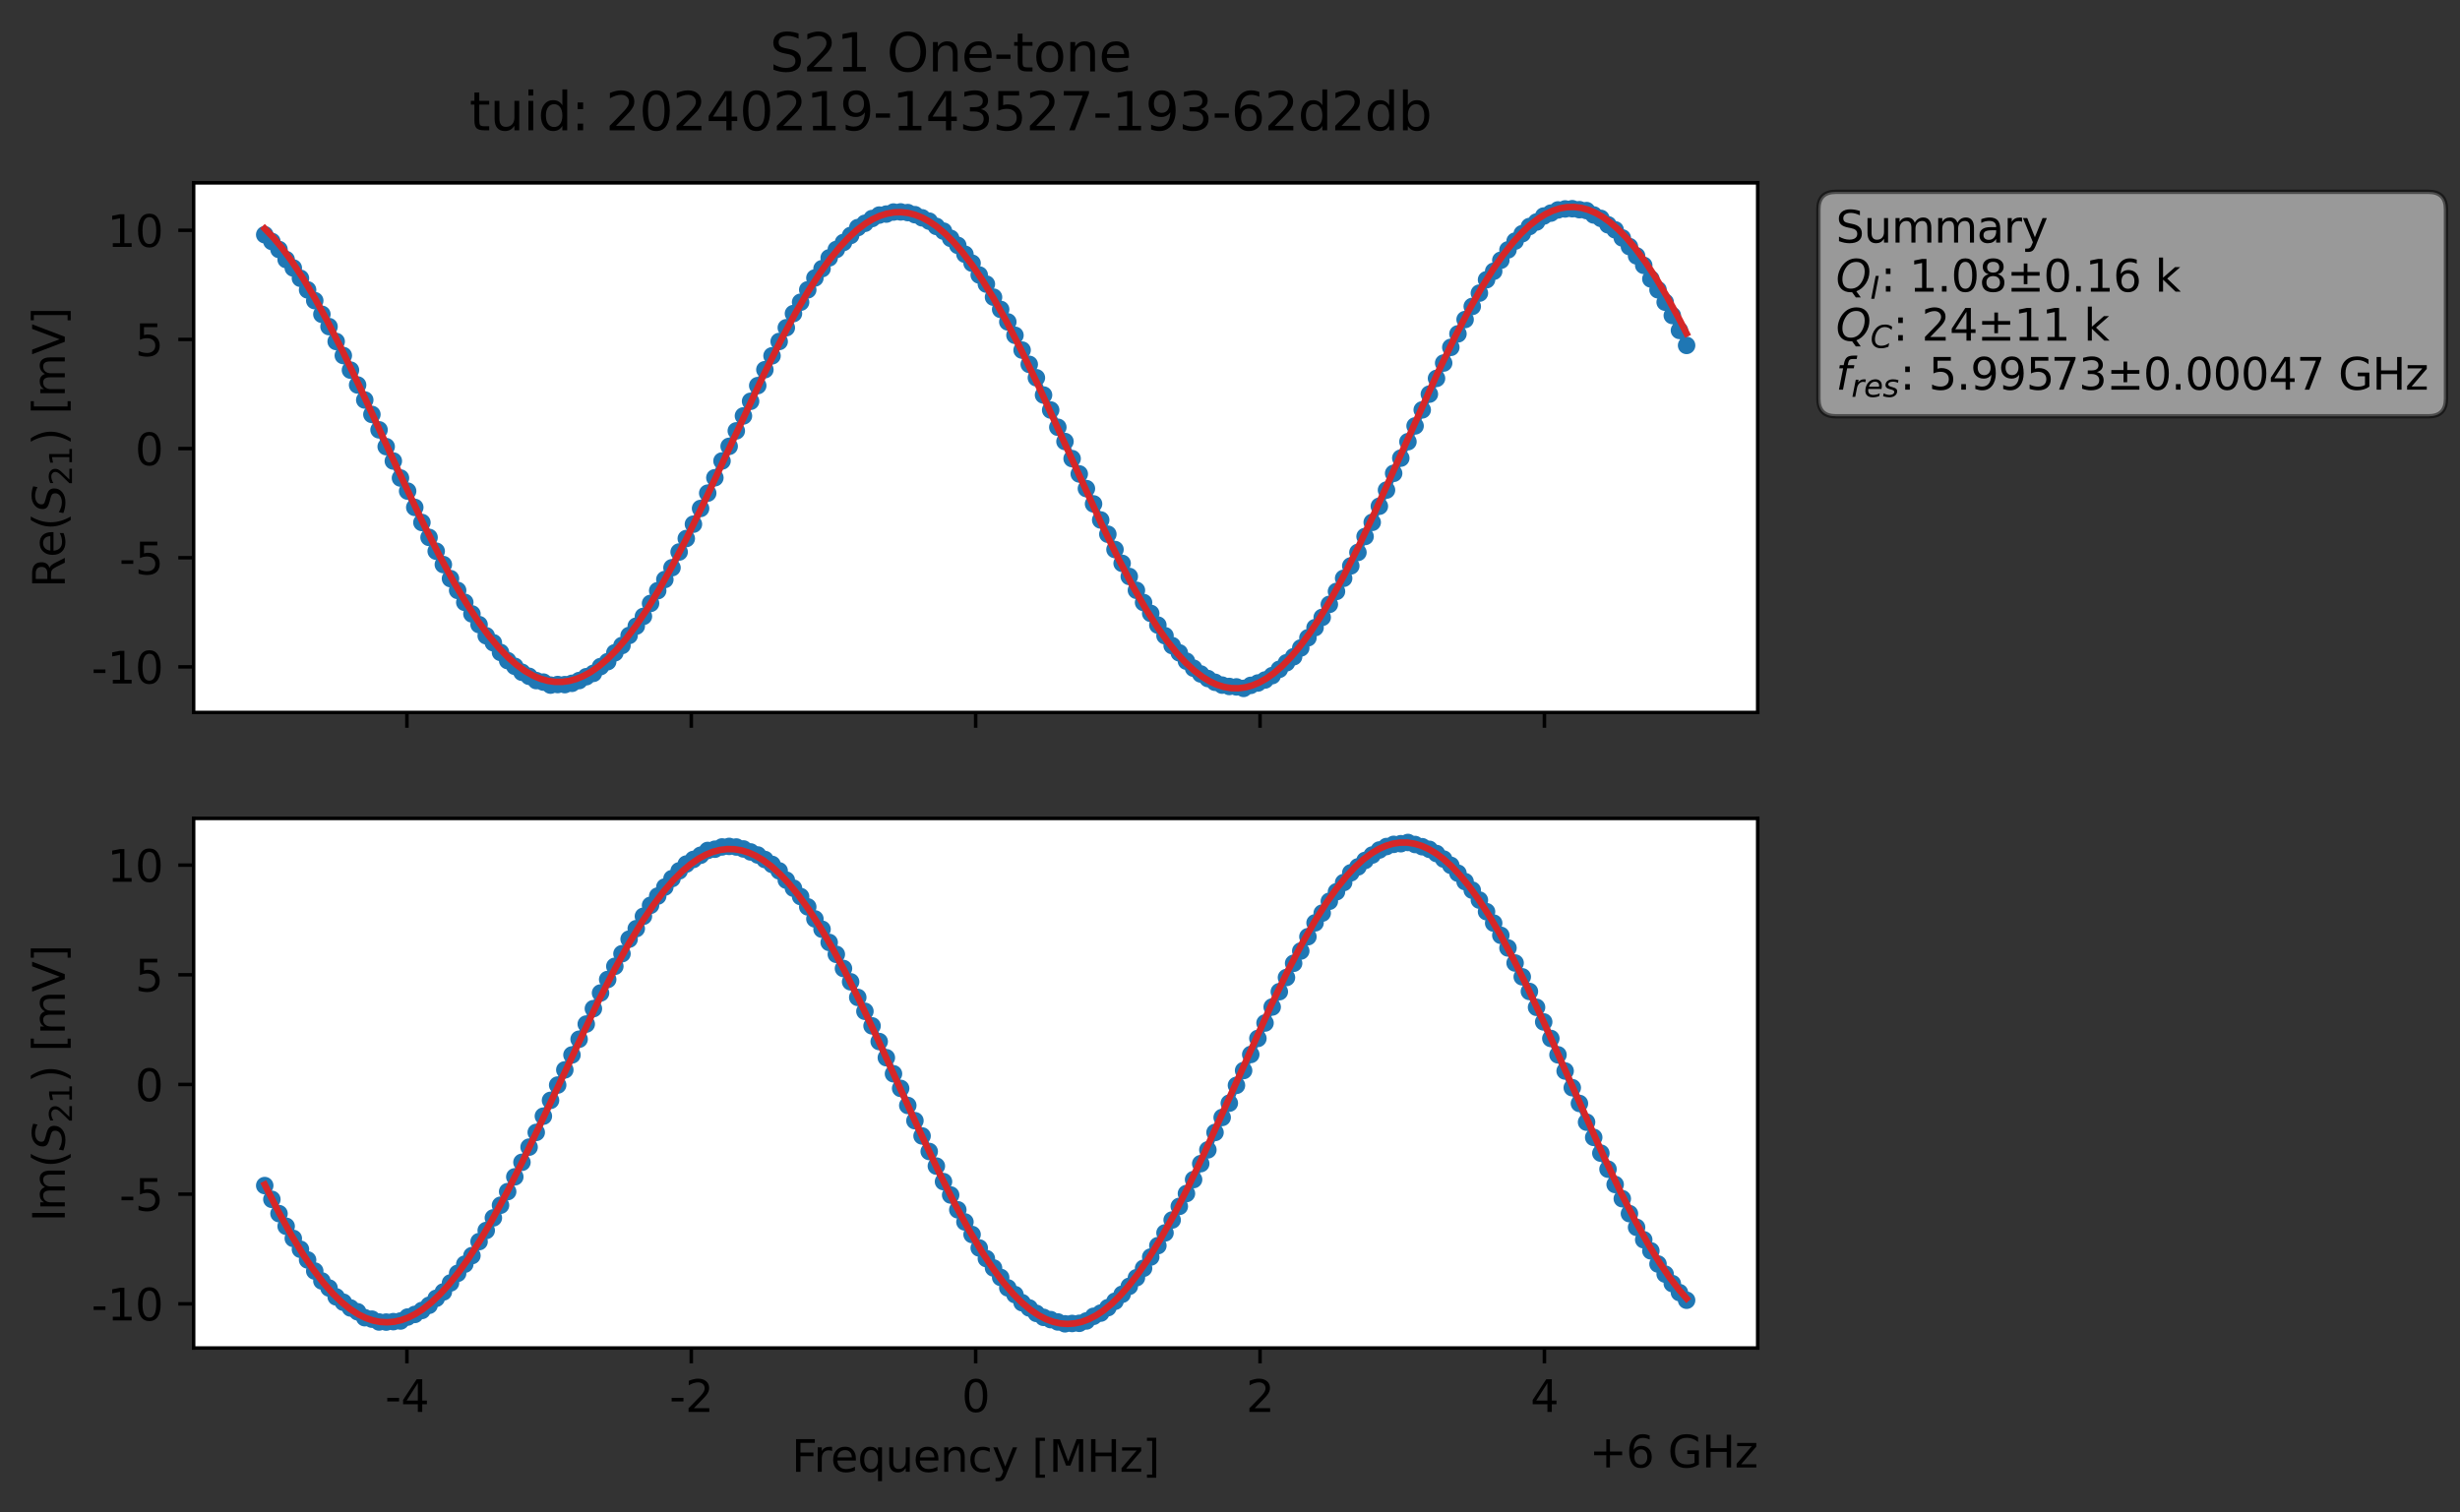 <?xml version="1.0" encoding="utf-8" standalone="no"?>
<!DOCTYPE svg PUBLIC "-//W3C//DTD SVG 1.1//EN"
  "http://www.w3.org/Graphics/SVG/1.1/DTD/svg11.dtd">
<svg xmlns:xlink="http://www.w3.org/1999/xlink" width="561.687pt" height="345.428pt" viewBox="0 0 561.687 345.428" xmlns="http://www.w3.org/2000/svg" version="1.1">
 <rect x="0" y="0" width="561.687" height="345.428" fill="#333333" stroke="none"/>
 <defs>
  <style type="text/css">*{stroke-linejoin: round; stroke-linecap: butt}</style>
 </defs>
 <g id="figure_1">
  <g id="patch_1">
   <path d="M 0 345.428 
L 561.687 345.428 
L 561.687 -0 
L 0 -0 
L 0 345.428 
z
" style="fill: none; opacity: 0"/>
  </g>
  <g id="axes_1">
   <g id="patch_2">
    <path d="M 44.211 162.72 
L 401.331 162.72 
L 401.331 41.76 
L 44.211 41.76 
z
" style="fill: #ffffff"/>
   </g>
   <g id="matplotlib.axis_1">
    <g id="xtick_1">
     <g id="line2d_1">
      <defs>
       <path id="m4998ffaa58" d="M 0 0 
L 0 3.5 
" style="stroke: #000000; stroke-width: 0.8"/>
      </defs>
      <g>
       <use xlink:href="#m4998ffaa58" x="92.909" y="162.72" style="stroke: #000000; stroke-width: 0.8"/>
      </g>
     </g>
    </g>
    <g id="xtick_2">
     <g id="line2d_2">
      <g>
       <use xlink:href="#m4998ffaa58" x="157.84" y="162.72" style="stroke: #000000; stroke-width: 0.8"/>
      </g>
     </g>
    </g>
    <g id="xtick_3">
     <g id="line2d_3">
      <g>
       <use xlink:href="#m4998ffaa58" x="222.771" y="162.72" style="stroke: #000000; stroke-width: 0.8"/>
      </g>
     </g>
    </g>
    <g id="xtick_4">
     <g id="line2d_4">
      <g>
       <use xlink:href="#m4998ffaa58" x="287.702" y="162.72" style="stroke: #000000; stroke-width: 0.8"/>
      </g>
     </g>
    </g>
    <g id="xtick_5">
     <g id="line2d_5">
      <g>
       <use xlink:href="#m4998ffaa58" x="352.633" y="162.72" style="stroke: #000000; stroke-width: 0.8"/>
      </g>
     </g>
    </g>
   </g>
   <g id="matplotlib.axis_2">
    <g id="ytick_1">
     <g id="line2d_6">
      <defs>
       <path id="md565342a09" d="M 0 0 
L -3.5 0 
" style="stroke: #000000; stroke-width: 0.8"/>
      </defs>
      <g>
       <use xlink:href="#md565342a09" x="44.211" y="152.309" style="stroke: #000000; stroke-width: 0.8"/>
      </g>
     </g>
     <g id="text_1">
      <!-- -10 -->
      <g transform="translate(20.878 156.108) scale(0.1 -0.1)">
       <defs>
        <path id="DejaVuSans-2d" d="M 313 2009 
L 1997 2009 
L 1997 1497 
L 313 1497 
L 313 2009 
z
" transform="scale(0.016)"/>
        <path id="DejaVuSans-31" d="M 794 531 
L 1825 531 
L 1825 4091 
L 703 3866 
L 703 4441 
L 1819 4666 
L 2450 4666 
L 2450 531 
L 3481 531 
L 3481 0 
L 794 0 
L 794 531 
z
" transform="scale(0.016)"/>
        <path id="DejaVuSans-30" d="M 2034 4250 
Q 1547 4250 1301 3770 
Q 1056 3291 1056 2328 
Q 1056 1369 1301 889 
Q 1547 409 2034 409 
Q 2525 409 2770 889 
Q 3016 1369 3016 2328 
Q 3016 3291 2770 3770 
Q 2525 4250 2034 4250 
z
M 2034 4750 
Q 2819 4750 3233 4129 
Q 3647 3509 3647 2328 
Q 3647 1150 3233 529 
Q 2819 -91 2034 -91 
Q 1250 -91 836 529 
Q 422 1150 422 2328 
Q 422 3509 836 4129 
Q 1250 4750 2034 4750 
z
" transform="scale(0.016)"/>
       </defs>
       <use xlink:href="#DejaVuSans-2d"/>
       <use xlink:href="#DejaVuSans-31" x="36.084"/>
       <use xlink:href="#DejaVuSans-30" x="99.707"/>
      </g>
     </g>
    </g>
    <g id="ytick_2">
     <g id="line2d_7">
      <g>
       <use xlink:href="#md565342a09" x="44.211" y="127.38" style="stroke: #000000; stroke-width: 0.8"/>
      </g>
     </g>
     <g id="text_2">
      <!-- -5 -->
      <g transform="translate(27.241 131.179) scale(0.1 -0.1)">
       <defs>
        <path id="DejaVuSans-35" d="M 691 4666 
L 3169 4666 
L 3169 4134 
L 1269 4134 
L 1269 2991 
Q 1406 3038 1543 3061 
Q 1681 3084 1819 3084 
Q 2600 3084 3056 2656 
Q 3513 2228 3513 1497 
Q 3513 744 3044 326 
Q 2575 -91 1722 -91 
Q 1428 -91 1123 -41 
Q 819 9 494 109 
L 494 744 
Q 775 591 1075 516 
Q 1375 441 1709 441 
Q 2250 441 2565 725 
Q 2881 1009 2881 1497 
Q 2881 1984 2565 2268 
Q 2250 2553 1709 2553 
Q 1456 2553 1204 2497 
Q 953 2441 691 2322 
L 691 4666 
z
" transform="scale(0.016)"/>
       </defs>
       <use xlink:href="#DejaVuSans-2d"/>
       <use xlink:href="#DejaVuSans-35" x="36.084"/>
      </g>
     </g>
    </g>
    <g id="ytick_3">
     <g id="line2d_8">
      <g>
       <use xlink:href="#md565342a09" x="44.211" y="102.451" style="stroke: #000000; stroke-width: 0.8"/>
      </g>
     </g>
     <g id="text_3">
      <!-- 0 -->
      <g transform="translate(30.848 106.25) scale(0.1 -0.1)">
       <use xlink:href="#DejaVuSans-30"/>
      </g>
     </g>
    </g>
    <g id="ytick_4">
     <g id="line2d_9">
      <g>
       <use xlink:href="#md565342a09" x="44.211" y="77.522" style="stroke: #000000; stroke-width: 0.8"/>
      </g>
     </g>
     <g id="text_4">
      <!-- 5 -->
      <g transform="translate(30.848 81.321) scale(0.1 -0.1)">
       <use xlink:href="#DejaVuSans-35"/>
      </g>
     </g>
    </g>
    <g id="ytick_5">
     <g id="line2d_10">
      <g>
       <use xlink:href="#md565342a09" x="44.211" y="52.593" style="stroke: #000000; stroke-width: 0.8"/>
      </g>
     </g>
     <g id="text_5">
      <!-- 10 -->
      <g transform="translate(24.486 56.393) scale(0.1 -0.1)">
       <use xlink:href="#DejaVuSans-31"/>
       <use xlink:href="#DejaVuSans-30" x="63.623"/>
      </g>
     </g>
    </g>
    <g id="text_6">
     <!-- Re$(S_{21})$ [mV] -->
     <g transform="translate(14.798 134.24) rotate(-90) scale(0.1 -0.1)">
      <defs>
       <path id="DejaVuSans-52" d="M 2841 2188 
Q 3044 2119 3236 1894 
Q 3428 1669 3622 1275 
L 4263 0 
L 3584 0 
L 2988 1197 
Q 2756 1666 2539 1819 
Q 2322 1972 1947 1972 
L 1259 1972 
L 1259 0 
L 628 0 
L 628 4666 
L 2053 4666 
Q 2853 4666 3247 4331 
Q 3641 3997 3641 3322 
Q 3641 2881 3436 2590 
Q 3231 2300 2841 2188 
z
M 1259 4147 
L 1259 2491 
L 2053 2491 
Q 2509 2491 2742 2702 
Q 2975 2913 2975 3322 
Q 2975 3731 2742 3939 
Q 2509 4147 2053 4147 
L 1259 4147 
z
" transform="scale(0.016)"/>
       <path id="DejaVuSans-65" d="M 3597 1894 
L 3597 1613 
L 953 1613 
Q 991 1019 1311 708 
Q 1631 397 2203 397 
Q 2534 397 2845 478 
Q 3156 559 3463 722 
L 3463 178 
Q 3153 47 2828 -22 
Q 2503 -91 2169 -91 
Q 1331 -91 842 396 
Q 353 884 353 1716 
Q 353 2575 817 3079 
Q 1281 3584 2069 3584 
Q 2775 3584 3186 3129 
Q 3597 2675 3597 1894 
z
M 3022 2063 
Q 3016 2534 2758 2815 
Q 2500 3097 2075 3097 
Q 1594 3097 1305 2825 
Q 1016 2553 972 2059 
L 3022 2063 
z
" transform="scale(0.016)"/>
       <path id="DejaVuSans-28" d="M 1984 4856 
Q 1566 4138 1362 3434 
Q 1159 2731 1159 2009 
Q 1159 1288 1364 580 
Q 1569 -128 1984 -844 
L 1484 -844 
Q 1016 -109 783 600 
Q 550 1309 550 2009 
Q 550 2706 781 3412 
Q 1013 4119 1484 4856 
L 1984 4856 
z
" transform="scale(0.016)"/>
       <path id="DejaVuSans-Oblique-53" d="M 3859 4513 
L 3738 3897 
Q 3422 4066 3111 4152 
Q 2800 4238 2509 4238 
Q 1944 4238 1609 3991 
Q 1275 3744 1275 3334 
Q 1275 3109 1398 2989 
Q 1522 2869 2034 2731 
L 2413 2638 
Q 3053 2472 3303 2217 
Q 3553 1963 3553 1503 
Q 3553 797 2998 353 
Q 2444 -91 1538 -91 
Q 1166 -91 791 -17 
Q 416 56 38 206 
L 166 856 
Q 513 641 861 531 
Q 1209 422 1556 422 
Q 2147 422 2503 684 
Q 2859 947 2859 1369 
Q 2859 1650 2717 1795 
Q 2575 1941 2106 2059 
L 1728 2156 
Q 1081 2325 845 2545 
Q 609 2766 609 3163 
Q 609 3859 1145 4304 
Q 1681 4750 2541 4750 
Q 2875 4750 3203 4690 
Q 3531 4631 3859 4513 
z
" transform="scale(0.016)"/>
       <path id="DejaVuSans-32" d="M 1228 531 
L 3431 531 
L 3431 0 
L 469 0 
L 469 531 
Q 828 903 1448 1529 
Q 2069 2156 2228 2338 
Q 2531 2678 2651 2914 
Q 2772 3150 2772 3378 
Q 2772 3750 2511 3984 
Q 2250 4219 1831 4219 
Q 1534 4219 1204 4116 
Q 875 4013 500 3803 
L 500 4441 
Q 881 4594 1212 4672 
Q 1544 4750 1819 4750 
Q 2544 4750 2975 4387 
Q 3406 4025 3406 3419 
Q 3406 3131 3298 2873 
Q 3191 2616 2906 2266 
Q 2828 2175 2409 1742 
Q 1991 1309 1228 531 
z
" transform="scale(0.016)"/>
       <path id="DejaVuSans-29" d="M 513 4856 
L 1013 4856 
Q 1481 4119 1714 3412 
Q 1947 2706 1947 2009 
Q 1947 1309 1714 600 
Q 1481 -109 1013 -844 
L 513 -844 
Q 928 -128 1133 580 
Q 1338 1288 1338 2009 
Q 1338 2731 1133 3434 
Q 928 4138 513 4856 
z
" transform="scale(0.016)"/>
       <path id="DejaVuSans-20" transform="scale(0.016)"/>
       <path id="DejaVuSans-5b" d="M 550 4863 
L 1875 4863 
L 1875 4416 
L 1125 4416 
L 1125 -397 
L 1875 -397 
L 1875 -844 
L 550 -844 
L 550 4863 
z
" transform="scale(0.016)"/>
       <path id="DejaVuSans-6d" d="M 3328 2828 
Q 3544 3216 3844 3400 
Q 4144 3584 4550 3584 
Q 5097 3584 5394 3201 
Q 5691 2819 5691 2113 
L 5691 0 
L 5113 0 
L 5113 2094 
Q 5113 2597 4934 2840 
Q 4756 3084 4391 3084 
Q 3944 3084 3684 2787 
Q 3425 2491 3425 1978 
L 3425 0 
L 2847 0 
L 2847 2094 
Q 2847 2600 2669 2842 
Q 2491 3084 2119 3084 
Q 1678 3084 1418 2786 
Q 1159 2488 1159 1978 
L 1159 0 
L 581 0 
L 581 3500 
L 1159 3500 
L 1159 2956 
Q 1356 3278 1631 3431 
Q 1906 3584 2284 3584 
Q 2666 3584 2933 3390 
Q 3200 3197 3328 2828 
z
" transform="scale(0.016)"/>
       <path id="DejaVuSans-56" d="M 1831 0 
L 50 4666 
L 709 4666 
L 2188 738 
L 3669 4666 
L 4325 4666 
L 2547 0 
L 1831 0 
z
" transform="scale(0.016)"/>
       <path id="DejaVuSans-5d" d="M 1947 4863 
L 1947 -844 
L 622 -844 
L 622 -397 
L 1369 -397 
L 1369 4416 
L 622 4416 
L 622 4863 
L 1947 4863 
z
" transform="scale(0.016)"/>
      </defs>
      <use xlink:href="#DejaVuSans-52" transform="translate(0 0.016)"/>
      <use xlink:href="#DejaVuSans-65" transform="translate(69.482 0.016)"/>
      <use xlink:href="#DejaVuSans-28" transform="translate(131.006 0.016)"/>
      <use xlink:href="#DejaVuSans-Oblique-53" transform="translate(170.02 0.016)"/>
      <use xlink:href="#DejaVuSans-32" transform="translate(233.496 -16.391) scale(0.7)"/>
      <use xlink:href="#DejaVuSans-31" transform="translate(278.032 -16.391) scale(0.7)"/>
      <use xlink:href="#DejaVuSans-29" transform="translate(325.303 0.016)"/>
      <use xlink:href="#DejaVuSans-20" transform="translate(364.316 0.016)"/>
      <use xlink:href="#DejaVuSans-5b" transform="translate(396.104 0.016)"/>
      <use xlink:href="#DejaVuSans-6d" transform="translate(435.117 0.016)"/>
      <use xlink:href="#DejaVuSans-56" transform="translate(532.529 0.016)"/>
      <use xlink:href="#DejaVuSans-5d" transform="translate(600.938 0.016)"/>
     </g>
    </g>
   </g>
   <g id="line2d_11">
    <path d="M 60.444 53.607 
L 62.075 55.152 
L 63.707 56.981 
L 65.338 59.286 
L 66.969 61.204 
L 68.601 63.56 
L 71.864 68.659 
L 73.495 71.784 
L 75.127 74.594 
L 78.389 81.203 
L 84.915 94.653 
L 86.547 98.169 
L 88.178 102.007 
L 89.809 105.295 
L 91.441 109.174 
L 93.072 112.161 
L 96.335 119.337 
L 99.598 125.887 
L 104.492 134.842 
L 107.755 140.213 
L 111.018 145.201 
L 112.649 146.802 
L 114.281 149.005 
L 115.912 150.876 
L 119.175 153.539 
L 122.438 155.438 
L 124.069 155.785 
L 125.701 156.473 
L 127.332 156.342 
L 128.964 156.362 
L 130.595 156.064 
L 132.227 155.436 
L 135.489 153.789 
L 137.121 152.24 
L 138.752 151.113 
L 140.384 149.089 
L 142.015 147.426 
L 145.278 143 
L 146.909 140.774 
L 150.172 134.908 
L 153.435 129.659 
L 155.067 126.072 
L 158.329 119.715 
L 168.118 98.408 
L 173.012 88.071 
L 174.644 84.435 
L 181.169 71.615 
L 182.801 69.024 
L 186.064 63.488 
L 187.695 61.364 
L 189.327 58.893 
L 190.958 56.981 
L 194.221 53.777 
L 195.852 51.982 
L 200.747 49.124 
L 202.378 48.891 
L 204.009 48.428 
L 205.641 48.397 
L 207.272 48.552 
L 208.904 49.034 
L 212.167 50.512 
L 215.43 52.789 
L 218.692 56.041 
L 221.955 60.113 
L 223.587 62.806 
L 225.218 64.887 
L 228.481 70.67 
L 231.744 76.573 
L 235.007 83.216 
L 236.638 86.281 
L 238.27 90.221 
L 239.901 93.646 
L 241.532 97.578 
L 243.164 100.838 
L 244.795 104.745 
L 254.584 125.507 
L 259.478 134.82 
L 261.11 137.613 
L 267.635 147.447 
L 269.267 149.102 
L 270.898 151.011 
L 272.53 152.62 
L 274.161 153.929 
L 275.792 154.972 
L 277.424 155.829 
L 279.055 156.476 
L 280.687 156.783 
L 282.318 156.879 
L 283.95 157.222 
L 285.581 156.529 
L 287.212 155.991 
L 288.844 155.305 
L 290.475 154.304 
L 295.37 149.99 
L 297.001 147.987 
L 301.895 141.002 
L 310.052 126.169 
L 311.684 122.53 
L 313.315 119.301 
L 326.367 90.016 
L 331.261 79.331 
L 339.418 63.891 
L 341.05 61.96 
L 344.312 57.073 
L 345.944 55.065 
L 349.207 51.738 
L 350.838 50.701 
L 352.47 49.343 
L 355.732 47.947 
L 357.364 47.719 
L 358.995 47.666 
L 362.258 48.1 
L 363.89 49.094 
L 365.521 49.875 
L 367.152 51.34 
L 368.784 52.494 
L 372.047 56.32 
L 375.31 60.603 
L 376.941 63.709 
L 378.572 66.183 
L 381.835 72.059 
L 385.098 78.888 
L 385.098 78.888 
" clip-path="url(#p0a7de7e684)" style="fill: none; stroke: #1f77b4; stroke-width: 1.5; stroke-linecap: square"/>
    <defs>
     <path id="mf05ed183fc" d="M 0 1.5 
C 0.398 1.5 0.779 1.342 1.061 1.061 
C 1.342 0.779 1.5 0.398 1.5 0 
C 1.5 -0.398 1.342 -0.779 1.061 -1.061 
C 0.779 -1.342 0.398 -1.5 0 -1.5 
C -0.398 -1.5 -0.779 -1.342 -1.061 -1.061 
C -1.342 -0.779 -1.5 -0.398 -1.5 0 
C -1.5 0.398 -1.342 0.779 -1.061 1.061 
C -0.779 1.342 -0.398 1.5 0 1.5 
z
" style="stroke: #1f77b4"/>
    </defs>
    <g clip-path="url(#p0a7de7e684)">
     <use xlink:href="#mf05ed183fc" x="60.444" y="53.607" style="fill: #1f77b4; stroke: #1f77b4"/>
     <use xlink:href="#mf05ed183fc" x="62.075" y="55.152" style="fill: #1f77b4; stroke: #1f77b4"/>
     <use xlink:href="#mf05ed183fc" x="63.707" y="56.981" style="fill: #1f77b4; stroke: #1f77b4"/>
     <use xlink:href="#mf05ed183fc" x="65.338" y="59.286" style="fill: #1f77b4; stroke: #1f77b4"/>
     <use xlink:href="#mf05ed183fc" x="66.969" y="61.204" style="fill: #1f77b4; stroke: #1f77b4"/>
     <use xlink:href="#mf05ed183fc" x="68.601" y="63.56" style="fill: #1f77b4; stroke: #1f77b4"/>
     <use xlink:href="#mf05ed183fc" x="70.232" y="66.203" style="fill: #1f77b4; stroke: #1f77b4"/>
     <use xlink:href="#mf05ed183fc" x="71.864" y="68.659" style="fill: #1f77b4; stroke: #1f77b4"/>
     <use xlink:href="#mf05ed183fc" x="73.495" y="71.784" style="fill: #1f77b4; stroke: #1f77b4"/>
     <use xlink:href="#mf05ed183fc" x="75.127" y="74.594" style="fill: #1f77b4; stroke: #1f77b4"/>
     <use xlink:href="#mf05ed183fc" x="76.758" y="77.994" style="fill: #1f77b4; stroke: #1f77b4"/>
     <use xlink:href="#mf05ed183fc" x="78.389" y="81.203" style="fill: #1f77b4; stroke: #1f77b4"/>
     <use xlink:href="#mf05ed183fc" x="80.021" y="84.529" style="fill: #1f77b4; stroke: #1f77b4"/>
     <use xlink:href="#mf05ed183fc" x="81.652" y="87.929" style="fill: #1f77b4; stroke: #1f77b4"/>
     <use xlink:href="#mf05ed183fc" x="83.284" y="91.354" style="fill: #1f77b4; stroke: #1f77b4"/>
     <use xlink:href="#mf05ed183fc" x="84.915" y="94.653" style="fill: #1f77b4; stroke: #1f77b4"/>
     <use xlink:href="#mf05ed183fc" x="86.547" y="98.169" style="fill: #1f77b4; stroke: #1f77b4"/>
     <use xlink:href="#mf05ed183fc" x="88.178" y="102.007" style="fill: #1f77b4; stroke: #1f77b4"/>
     <use xlink:href="#mf05ed183fc" x="89.809" y="105.295" style="fill: #1f77b4; stroke: #1f77b4"/>
     <use xlink:href="#mf05ed183fc" x="91.441" y="109.174" style="fill: #1f77b4; stroke: #1f77b4"/>
     <use xlink:href="#mf05ed183fc" x="93.072" y="112.161" style="fill: #1f77b4; stroke: #1f77b4"/>
     <use xlink:href="#mf05ed183fc" x="94.704" y="115.883" style="fill: #1f77b4; stroke: #1f77b4"/>
     <use xlink:href="#mf05ed183fc" x="96.335" y="119.337" style="fill: #1f77b4; stroke: #1f77b4"/>
     <use xlink:href="#mf05ed183fc" x="97.967" y="122.737" style="fill: #1f77b4; stroke: #1f77b4"/>
     <use xlink:href="#mf05ed183fc" x="99.598" y="125.887" style="fill: #1f77b4; stroke: #1f77b4"/>
     <use xlink:href="#mf05ed183fc" x="101.229" y="128.943" style="fill: #1f77b4; stroke: #1f77b4"/>
     <use xlink:href="#mf05ed183fc" x="102.861" y="132.152" style="fill: #1f77b4; stroke: #1f77b4"/>
     <use xlink:href="#mf05ed183fc" x="104.492" y="134.842" style="fill: #1f77b4; stroke: #1f77b4"/>
     <use xlink:href="#mf05ed183fc" x="106.124" y="137.576" style="fill: #1f77b4; stroke: #1f77b4"/>
     <use xlink:href="#mf05ed183fc" x="107.755" y="140.213" style="fill: #1f77b4; stroke: #1f77b4"/>
     <use xlink:href="#mf05ed183fc" x="109.387" y="142.656" style="fill: #1f77b4; stroke: #1f77b4"/>
     <use xlink:href="#mf05ed183fc" x="111.018" y="145.201" style="fill: #1f77b4; stroke: #1f77b4"/>
     <use xlink:href="#mf05ed183fc" x="112.649" y="146.802" style="fill: #1f77b4; stroke: #1f77b4"/>
     <use xlink:href="#mf05ed183fc" x="114.281" y="149.005" style="fill: #1f77b4; stroke: #1f77b4"/>
     <use xlink:href="#mf05ed183fc" x="115.912" y="150.876" style="fill: #1f77b4; stroke: #1f77b4"/>
     <use xlink:href="#mf05ed183fc" x="117.544" y="152.181" style="fill: #1f77b4; stroke: #1f77b4"/>
     <use xlink:href="#mf05ed183fc" x="119.175" y="153.539" style="fill: #1f77b4; stroke: #1f77b4"/>
     <use xlink:href="#mf05ed183fc" x="120.807" y="154.462" style="fill: #1f77b4; stroke: #1f77b4"/>
     <use xlink:href="#mf05ed183fc" x="122.438" y="155.438" style="fill: #1f77b4; stroke: #1f77b4"/>
     <use xlink:href="#mf05ed183fc" x="124.069" y="155.785" style="fill: #1f77b4; stroke: #1f77b4"/>
     <use xlink:href="#mf05ed183fc" x="125.701" y="156.473" style="fill: #1f77b4; stroke: #1f77b4"/>
     <use xlink:href="#mf05ed183fc" x="127.332" y="156.342" style="fill: #1f77b4; stroke: #1f77b4"/>
     <use xlink:href="#mf05ed183fc" x="128.964" y="156.362" style="fill: #1f77b4; stroke: #1f77b4"/>
     <use xlink:href="#mf05ed183fc" x="130.595" y="156.064" style="fill: #1f77b4; stroke: #1f77b4"/>
     <use xlink:href="#mf05ed183fc" x="132.227" y="155.436" style="fill: #1f77b4; stroke: #1f77b4"/>
     <use xlink:href="#mf05ed183fc" x="133.858" y="154.554" style="fill: #1f77b4; stroke: #1f77b4"/>
     <use xlink:href="#mf05ed183fc" x="135.489" y="153.789" style="fill: #1f77b4; stroke: #1f77b4"/>
     <use xlink:href="#mf05ed183fc" x="137.121" y="152.24" style="fill: #1f77b4; stroke: #1f77b4"/>
     <use xlink:href="#mf05ed183fc" x="138.752" y="151.113" style="fill: #1f77b4; stroke: #1f77b4"/>
     <use xlink:href="#mf05ed183fc" x="140.384" y="149.089" style="fill: #1f77b4; stroke: #1f77b4"/>
     <use xlink:href="#mf05ed183fc" x="142.015" y="147.426" style="fill: #1f77b4; stroke: #1f77b4"/>
     <use xlink:href="#mf05ed183fc" x="143.647" y="145.135" style="fill: #1f77b4; stroke: #1f77b4"/>
     <use xlink:href="#mf05ed183fc" x="145.278" y="143" style="fill: #1f77b4; stroke: #1f77b4"/>
     <use xlink:href="#mf05ed183fc" x="146.909" y="140.774" style="fill: #1f77b4; stroke: #1f77b4"/>
     <use xlink:href="#mf05ed183fc" x="148.541" y="137.809" style="fill: #1f77b4; stroke: #1f77b4"/>
     <use xlink:href="#mf05ed183fc" x="150.172" y="134.908" style="fill: #1f77b4; stroke: #1f77b4"/>
     <use xlink:href="#mf05ed183fc" x="151.804" y="132.352" style="fill: #1f77b4; stroke: #1f77b4"/>
     <use xlink:href="#mf05ed183fc" x="153.435" y="129.659" style="fill: #1f77b4; stroke: #1f77b4"/>
     <use xlink:href="#mf05ed183fc" x="155.067" y="126.072" style="fill: #1f77b4; stroke: #1f77b4"/>
     <use xlink:href="#mf05ed183fc" x="156.698" y="123" style="fill: #1f77b4; stroke: #1f77b4"/>
     <use xlink:href="#mf05ed183fc" x="158.329" y="119.715" style="fill: #1f77b4; stroke: #1f77b4"/>
     <use xlink:href="#mf05ed183fc" x="159.961" y="116.128" style="fill: #1f77b4; stroke: #1f77b4"/>
     <use xlink:href="#mf05ed183fc" x="161.592" y="112.63" style="fill: #1f77b4; stroke: #1f77b4"/>
     <use xlink:href="#mf05ed183fc" x="163.224" y="109.112" style="fill: #1f77b4; stroke: #1f77b4"/>
     <use xlink:href="#mf05ed183fc" x="164.855" y="105.283" style="fill: #1f77b4; stroke: #1f77b4"/>
     <use xlink:href="#mf05ed183fc" x="166.487" y="101.939" style="fill: #1f77b4; stroke: #1f77b4"/>
     <use xlink:href="#mf05ed183fc" x="168.118" y="98.408" style="fill: #1f77b4; stroke: #1f77b4"/>
     <use xlink:href="#mf05ed183fc" x="169.749" y="94.987" style="fill: #1f77b4; stroke: #1f77b4"/>
     <use xlink:href="#mf05ed183fc" x="171.381" y="91.651" style="fill: #1f77b4; stroke: #1f77b4"/>
     <use xlink:href="#mf05ed183fc" x="173.012" y="88.071" style="fill: #1f77b4; stroke: #1f77b4"/>
     <use xlink:href="#mf05ed183fc" x="174.644" y="84.435" style="fill: #1f77b4; stroke: #1f77b4"/>
     <use xlink:href="#mf05ed183fc" x="176.275" y="81.268" style="fill: #1f77b4; stroke: #1f77b4"/>
     <use xlink:href="#mf05ed183fc" x="177.907" y="77.995" style="fill: #1f77b4; stroke: #1f77b4"/>
     <use xlink:href="#mf05ed183fc" x="179.538" y="74.85" style="fill: #1f77b4; stroke: #1f77b4"/>
     <use xlink:href="#mf05ed183fc" x="181.169" y="71.615" style="fill: #1f77b4; stroke: #1f77b4"/>
     <use xlink:href="#mf05ed183fc" x="182.801" y="69.024" style="fill: #1f77b4; stroke: #1f77b4"/>
     <use xlink:href="#mf05ed183fc" x="184.432" y="66.192" style="fill: #1f77b4; stroke: #1f77b4"/>
     <use xlink:href="#mf05ed183fc" x="186.064" y="63.488" style="fill: #1f77b4; stroke: #1f77b4"/>
     <use xlink:href="#mf05ed183fc" x="187.695" y="61.364" style="fill: #1f77b4; stroke: #1f77b4"/>
     <use xlink:href="#mf05ed183fc" x="189.327" y="58.893" style="fill: #1f77b4; stroke: #1f77b4"/>
     <use xlink:href="#mf05ed183fc" x="190.958" y="56.981" style="fill: #1f77b4; stroke: #1f77b4"/>
     <use xlink:href="#mf05ed183fc" x="192.589" y="55.38" style="fill: #1f77b4; stroke: #1f77b4"/>
     <use xlink:href="#mf05ed183fc" x="194.221" y="53.777" style="fill: #1f77b4; stroke: #1f77b4"/>
     <use xlink:href="#mf05ed183fc" x="195.852" y="51.982" style="fill: #1f77b4; stroke: #1f77b4"/>
     <use xlink:href="#mf05ed183fc" x="197.484" y="50.999" style="fill: #1f77b4; stroke: #1f77b4"/>
     <use xlink:href="#mf05ed183fc" x="199.115" y="49.912" style="fill: #1f77b4; stroke: #1f77b4"/>
     <use xlink:href="#mf05ed183fc" x="200.747" y="49.124" style="fill: #1f77b4; stroke: #1f77b4"/>
     <use xlink:href="#mf05ed183fc" x="202.378" y="48.891" style="fill: #1f77b4; stroke: #1f77b4"/>
     <use xlink:href="#mf05ed183fc" x="204.009" y="48.428" style="fill: #1f77b4; stroke: #1f77b4"/>
     <use xlink:href="#mf05ed183fc" x="205.641" y="48.397" style="fill: #1f77b4; stroke: #1f77b4"/>
     <use xlink:href="#mf05ed183fc" x="207.272" y="48.552" style="fill: #1f77b4; stroke: #1f77b4"/>
     <use xlink:href="#mf05ed183fc" x="208.904" y="49.034" style="fill: #1f77b4; stroke: #1f77b4"/>
     <use xlink:href="#mf05ed183fc" x="210.535" y="49.747" style="fill: #1f77b4; stroke: #1f77b4"/>
     <use xlink:href="#mf05ed183fc" x="212.167" y="50.512" style="fill: #1f77b4; stroke: #1f77b4"/>
     <use xlink:href="#mf05ed183fc" x="213.798" y="51.711" style="fill: #1f77b4; stroke: #1f77b4"/>
     <use xlink:href="#mf05ed183fc" x="215.43" y="52.789" style="fill: #1f77b4; stroke: #1f77b4"/>
     <use xlink:href="#mf05ed183fc" x="217.061" y="54.435" style="fill: #1f77b4; stroke: #1f77b4"/>
     <use xlink:href="#mf05ed183fc" x="218.692" y="56.041" style="fill: #1f77b4; stroke: #1f77b4"/>
     <use xlink:href="#mf05ed183fc" x="220.324" y="58.068" style="fill: #1f77b4; stroke: #1f77b4"/>
     <use xlink:href="#mf05ed183fc" x="221.955" y="60.113" style="fill: #1f77b4; stroke: #1f77b4"/>
     <use xlink:href="#mf05ed183fc" x="223.587" y="62.806" style="fill: #1f77b4; stroke: #1f77b4"/>
     <use xlink:href="#mf05ed183fc" x="225.218" y="64.887" style="fill: #1f77b4; stroke: #1f77b4"/>
     <use xlink:href="#mf05ed183fc" x="226.85" y="67.872" style="fill: #1f77b4; stroke: #1f77b4"/>
     <use xlink:href="#mf05ed183fc" x="228.481" y="70.67" style="fill: #1f77b4; stroke: #1f77b4"/>
     <use xlink:href="#mf05ed183fc" x="230.112" y="73.52" style="fill: #1f77b4; stroke: #1f77b4"/>
     <use xlink:href="#mf05ed183fc" x="231.744" y="76.573" style="fill: #1f77b4; stroke: #1f77b4"/>
     <use xlink:href="#mf05ed183fc" x="233.375" y="79.96" style="fill: #1f77b4; stroke: #1f77b4"/>
     <use xlink:href="#mf05ed183fc" x="235.007" y="83.216" style="fill: #1f77b4; stroke: #1f77b4"/>
     <use xlink:href="#mf05ed183fc" x="236.638" y="86.281" style="fill: #1f77b4; stroke: #1f77b4"/>
     <use xlink:href="#mf05ed183fc" x="238.27" y="90.221" style="fill: #1f77b4; stroke: #1f77b4"/>
     <use xlink:href="#mf05ed183fc" x="239.901" y="93.646" style="fill: #1f77b4; stroke: #1f77b4"/>
     <use xlink:href="#mf05ed183fc" x="241.532" y="97.578" style="fill: #1f77b4; stroke: #1f77b4"/>
     <use xlink:href="#mf05ed183fc" x="243.164" y="100.838" style="fill: #1f77b4; stroke: #1f77b4"/>
     <use xlink:href="#mf05ed183fc" x="244.795" y="104.745" style="fill: #1f77b4; stroke: #1f77b4"/>
     <use xlink:href="#mf05ed183fc" x="246.427" y="108.242" style="fill: #1f77b4; stroke: #1f77b4"/>
     <use xlink:href="#mf05ed183fc" x="248.058" y="111.592" style="fill: #1f77b4; stroke: #1f77b4"/>
     <use xlink:href="#mf05ed183fc" x="249.69" y="115.086" style="fill: #1f77b4; stroke: #1f77b4"/>
     <use xlink:href="#mf05ed183fc" x="251.321" y="118.76" style="fill: #1f77b4; stroke: #1f77b4"/>
     <use xlink:href="#mf05ed183fc" x="252.952" y="122.01" style="fill: #1f77b4; stroke: #1f77b4"/>
     <use xlink:href="#mf05ed183fc" x="254.584" y="125.507" style="fill: #1f77b4; stroke: #1f77b4"/>
     <use xlink:href="#mf05ed183fc" x="256.215" y="128.664" style="fill: #1f77b4; stroke: #1f77b4"/>
     <use xlink:href="#mf05ed183fc" x="257.847" y="131.66" style="fill: #1f77b4; stroke: #1f77b4"/>
     <use xlink:href="#mf05ed183fc" x="259.478" y="134.82" style="fill: #1f77b4; stroke: #1f77b4"/>
     <use xlink:href="#mf05ed183fc" x="261.11" y="137.613" style="fill: #1f77b4; stroke: #1f77b4"/>
     <use xlink:href="#mf05ed183fc" x="262.741" y="140.09" style="fill: #1f77b4; stroke: #1f77b4"/>
     <use xlink:href="#mf05ed183fc" x="264.372" y="142.766" style="fill: #1f77b4; stroke: #1f77b4"/>
     <use xlink:href="#mf05ed183fc" x="266.004" y="145.196" style="fill: #1f77b4; stroke: #1f77b4"/>
     <use xlink:href="#mf05ed183fc" x="267.635" y="147.447" style="fill: #1f77b4; stroke: #1f77b4"/>
     <use xlink:href="#mf05ed183fc" x="269.267" y="149.102" style="fill: #1f77b4; stroke: #1f77b4"/>
     <use xlink:href="#mf05ed183fc" x="270.898" y="151.011" style="fill: #1f77b4; stroke: #1f77b4"/>
     <use xlink:href="#mf05ed183fc" x="272.53" y="152.62" style="fill: #1f77b4; stroke: #1f77b4"/>
     <use xlink:href="#mf05ed183fc" x="274.161" y="153.929" style="fill: #1f77b4; stroke: #1f77b4"/>
     <use xlink:href="#mf05ed183fc" x="275.792" y="154.972" style="fill: #1f77b4; stroke: #1f77b4"/>
     <use xlink:href="#mf05ed183fc" x="277.424" y="155.829" style="fill: #1f77b4; stroke: #1f77b4"/>
     <use xlink:href="#mf05ed183fc" x="279.055" y="156.476" style="fill: #1f77b4; stroke: #1f77b4"/>
     <use xlink:href="#mf05ed183fc" x="280.687" y="156.783" style="fill: #1f77b4; stroke: #1f77b4"/>
     <use xlink:href="#mf05ed183fc" x="282.318" y="156.879" style="fill: #1f77b4; stroke: #1f77b4"/>
     <use xlink:href="#mf05ed183fc" x="283.95" y="157.222" style="fill: #1f77b4; stroke: #1f77b4"/>
     <use xlink:href="#mf05ed183fc" x="285.581" y="156.529" style="fill: #1f77b4; stroke: #1f77b4"/>
     <use xlink:href="#mf05ed183fc" x="287.212" y="155.991" style="fill: #1f77b4; stroke: #1f77b4"/>
     <use xlink:href="#mf05ed183fc" x="288.844" y="155.305" style="fill: #1f77b4; stroke: #1f77b4"/>
     <use xlink:href="#mf05ed183fc" x="290.475" y="154.304" style="fill: #1f77b4; stroke: #1f77b4"/>
     <use xlink:href="#mf05ed183fc" x="292.107" y="152.864" style="fill: #1f77b4; stroke: #1f77b4"/>
     <use xlink:href="#mf05ed183fc" x="293.738" y="151.37" style="fill: #1f77b4; stroke: #1f77b4"/>
     <use xlink:href="#mf05ed183fc" x="295.37" y="149.99" style="fill: #1f77b4; stroke: #1f77b4"/>
     <use xlink:href="#mf05ed183fc" x="297.001" y="147.987" style="fill: #1f77b4; stroke: #1f77b4"/>
     <use xlink:href="#mf05ed183fc" x="298.632" y="145.672" style="fill: #1f77b4; stroke: #1f77b4"/>
     <use xlink:href="#mf05ed183fc" x="300.264" y="143.349" style="fill: #1f77b4; stroke: #1f77b4"/>
     <use xlink:href="#mf05ed183fc" x="301.895" y="141.002" style="fill: #1f77b4; stroke: #1f77b4"/>
     <use xlink:href="#mf05ed183fc" x="303.527" y="138.034" style="fill: #1f77b4; stroke: #1f77b4"/>
     <use xlink:href="#mf05ed183fc" x="305.158" y="135.075" style="fill: #1f77b4; stroke: #1f77b4"/>
     <use xlink:href="#mf05ed183fc" x="306.79" y="132.08" style="fill: #1f77b4; stroke: #1f77b4"/>
     <use xlink:href="#mf05ed183fc" x="308.421" y="129.25" style="fill: #1f77b4; stroke: #1f77b4"/>
     <use xlink:href="#mf05ed183fc" x="310.052" y="126.169" style="fill: #1f77b4; stroke: #1f77b4"/>
     <use xlink:href="#mf05ed183fc" x="311.684" y="122.53" style="fill: #1f77b4; stroke: #1f77b4"/>
     <use xlink:href="#mf05ed183fc" x="313.315" y="119.301" style="fill: #1f77b4; stroke: #1f77b4"/>
     <use xlink:href="#mf05ed183fc" x="314.947" y="115.615" style="fill: #1f77b4; stroke: #1f77b4"/>
     <use xlink:href="#mf05ed183fc" x="316.578" y="111.93" style="fill: #1f77b4; stroke: #1f77b4"/>
     <use xlink:href="#mf05ed183fc" x="318.21" y="108.102" style="fill: #1f77b4; stroke: #1f77b4"/>
     <use xlink:href="#mf05ed183fc" x="319.841" y="104.628" style="fill: #1f77b4; stroke: #1f77b4"/>
     <use xlink:href="#mf05ed183fc" x="321.472" y="100.883" style="fill: #1f77b4; stroke: #1f77b4"/>
     <use xlink:href="#mf05ed183fc" x="323.104" y="97.275" style="fill: #1f77b4; stroke: #1f77b4"/>
     <use xlink:href="#mf05ed183fc" x="324.735" y="93.612" style="fill: #1f77b4; stroke: #1f77b4"/>
     <use xlink:href="#mf05ed183fc" x="326.367" y="90.016" style="fill: #1f77b4; stroke: #1f77b4"/>
     <use xlink:href="#mf05ed183fc" x="327.998" y="86.423" style="fill: #1f77b4; stroke: #1f77b4"/>
     <use xlink:href="#mf05ed183fc" x="329.63" y="82.913" style="fill: #1f77b4; stroke: #1f77b4"/>
     <use xlink:href="#mf05ed183fc" x="331.261" y="79.331" style="fill: #1f77b4; stroke: #1f77b4"/>
     <use xlink:href="#mf05ed183fc" x="332.892" y="76.253" style="fill: #1f77b4; stroke: #1f77b4"/>
     <use xlink:href="#mf05ed183fc" x="334.524" y="72.978" style="fill: #1f77b4; stroke: #1f77b4"/>
     <use xlink:href="#mf05ed183fc" x="336.155" y="69.985" style="fill: #1f77b4; stroke: #1f77b4"/>
     <use xlink:href="#mf05ed183fc" x="337.787" y="66.945" style="fill: #1f77b4; stroke: #1f77b4"/>
     <use xlink:href="#mf05ed183fc" x="339.418" y="63.891" style="fill: #1f77b4; stroke: #1f77b4"/>
     <use xlink:href="#mf05ed183fc" x="341.05" y="61.96" style="fill: #1f77b4; stroke: #1f77b4"/>
     <use xlink:href="#mf05ed183fc" x="342.681" y="59.438" style="fill: #1f77b4; stroke: #1f77b4"/>
     <use xlink:href="#mf05ed183fc" x="344.312" y="57.073" style="fill: #1f77b4; stroke: #1f77b4"/>
     <use xlink:href="#mf05ed183fc" x="345.944" y="55.065" style="fill: #1f77b4; stroke: #1f77b4"/>
     <use xlink:href="#mf05ed183fc" x="347.575" y="53.37" style="fill: #1f77b4; stroke: #1f77b4"/>
     <use xlink:href="#mf05ed183fc" x="349.207" y="51.738" style="fill: #1f77b4; stroke: #1f77b4"/>
     <use xlink:href="#mf05ed183fc" x="350.838" y="50.701" style="fill: #1f77b4; stroke: #1f77b4"/>
     <use xlink:href="#mf05ed183fc" x="352.47" y="49.343" style="fill: #1f77b4; stroke: #1f77b4"/>
     <use xlink:href="#mf05ed183fc" x="354.101" y="48.672" style="fill: #1f77b4; stroke: #1f77b4"/>
     <use xlink:href="#mf05ed183fc" x="355.732" y="47.947" style="fill: #1f77b4; stroke: #1f77b4"/>
     <use xlink:href="#mf05ed183fc" x="357.364" y="47.719" style="fill: #1f77b4; stroke: #1f77b4"/>
     <use xlink:href="#mf05ed183fc" x="358.995" y="47.666" style="fill: #1f77b4; stroke: #1f77b4"/>
     <use xlink:href="#mf05ed183fc" x="360.627" y="47.89" style="fill: #1f77b4; stroke: #1f77b4"/>
     <use xlink:href="#mf05ed183fc" x="362.258" y="48.1" style="fill: #1f77b4; stroke: #1f77b4"/>
     <use xlink:href="#mf05ed183fc" x="363.89" y="49.094" style="fill: #1f77b4; stroke: #1f77b4"/>
     <use xlink:href="#mf05ed183fc" x="365.521" y="49.875" style="fill: #1f77b4; stroke: #1f77b4"/>
     <use xlink:href="#mf05ed183fc" x="367.152" y="51.34" style="fill: #1f77b4; stroke: #1f77b4"/>
     <use xlink:href="#mf05ed183fc" x="368.784" y="52.494" style="fill: #1f77b4; stroke: #1f77b4"/>
     <use xlink:href="#mf05ed183fc" x="370.415" y="54.34" style="fill: #1f77b4; stroke: #1f77b4"/>
     <use xlink:href="#mf05ed183fc" x="372.047" y="56.32" style="fill: #1f77b4; stroke: #1f77b4"/>
     <use xlink:href="#mf05ed183fc" x="373.678" y="58.441" style="fill: #1f77b4; stroke: #1f77b4"/>
     <use xlink:href="#mf05ed183fc" x="375.31" y="60.603" style="fill: #1f77b4; stroke: #1f77b4"/>
     <use xlink:href="#mf05ed183fc" x="376.941" y="63.709" style="fill: #1f77b4; stroke: #1f77b4"/>
     <use xlink:href="#mf05ed183fc" x="378.572" y="66.183" style="fill: #1f77b4; stroke: #1f77b4"/>
     <use xlink:href="#mf05ed183fc" x="380.204" y="69.016" style="fill: #1f77b4; stroke: #1f77b4"/>
     <use xlink:href="#mf05ed183fc" x="381.835" y="72.059" style="fill: #1f77b4; stroke: #1f77b4"/>
     <use xlink:href="#mf05ed183fc" x="383.467" y="75.464" style="fill: #1f77b4; stroke: #1f77b4"/>
     <use xlink:href="#mf05ed183fc" x="385.098" y="78.888" style="fill: #1f77b4; stroke: #1f77b4"/>
    </g>
   </g>
   <g id="line2d_12">
    <path d="M 60.444 52.206 
L 62.394 54.246 
L 64.343 56.583 
L 66.618 59.666 
L 69.218 63.62 
L 71.818 67.989 
L 74.743 73.335 
L 78.318 80.377 
L 82.542 89.223 
L 90.992 107.607 
L 96.516 119.313 
L 100.416 127.06 
L 103.666 133.038 
L 106.591 137.961 
L 109.191 141.92 
L 111.465 145.028 
L 113.74 147.778 
L 116.015 150.149 
L 117.965 151.864 
L 119.915 153.277 
L 121.865 154.379 
L 123.49 155.055 
L 125.115 155.507 
L 126.739 155.735 
L 128.364 155.736 
L 129.989 155.51 
L 131.614 155.059 
L 133.239 154.385 
L 134.864 153.488 
L 136.814 152.126 
L 138.764 150.458 
L 140.714 148.494 
L 142.988 145.844 
L 145.263 142.828 
L 147.863 138.964 
L 150.463 134.695 
L 153.388 129.465 
L 156.638 123.207 
L 160.862 114.537 
L 167.037 101.266 
L 174.511 85.315 
L 178.411 77.497 
L 181.661 71.437 
L 184.586 66.432 
L 187.186 62.401 
L 189.461 59.234 
L 191.735 56.433 
L 193.685 54.342 
L 195.635 52.552 
L 197.585 51.074 
L 199.21 50.088 
L 200.835 49.33 
L 202.46 48.805 
L 204.085 48.514 
L 205.71 48.46 
L 207.334 48.642 
L 208.959 49.061 
L 210.584 49.714 
L 212.209 50.6 
L 213.834 51.714 
L 215.784 53.345 
L 217.734 55.29 
L 219.684 57.534 
L 221.958 60.514 
L 224.233 63.858 
L 226.833 68.091 
L 229.758 73.319 
L 233.008 79.619 
L 236.908 87.713 
L 242.107 99.069 
L 251.532 119.743 
L 255.431 127.744 
L 258.681 133.937 
L 261.606 139.045 
L 264.206 143.153 
L 266.481 146.375 
L 268.756 149.219 
L 270.705 151.337 
L 272.655 153.145 
L 274.605 154.632 
L 276.23 155.619 
L 277.855 156.372 
L 279.48 156.886 
L 281.105 157.161 
L 282.73 157.193 
L 284.355 156.984 
L 285.979 156.534 
L 287.604 155.844 
L 289.229 154.918 
L 290.854 153.76 
L 292.804 152.071 
L 294.754 150.065 
L 296.704 147.755 
L 298.979 144.695 
L 301.253 141.267 
L 303.853 136.937 
L 306.778 131.6 
L 310.028 125.178 
L 313.928 116.947 
L 319.452 104.694 
L 328.227 85.223 
L 332.127 77.124 
L 335.376 70.853 
L 338.301 65.681 
L 340.901 61.521 
L 343.176 58.259 
L 345.451 55.377 
L 347.401 53.231 
L 349.35 51.397 
L 351.3 49.888 
L 352.925 48.886 
L 354.55 48.12 
L 356.175 47.594 
L 357.8 47.311 
L 359.425 47.272 
L 361.05 47.477 
L 362.675 47.925 
L 364.3 48.615 
L 365.924 49.542 
L 367.549 50.705 
L 369.499 52.402 
L 371.449 54.418 
L 373.399 56.74 
L 375.674 59.818 
L 377.949 63.266 
L 380.548 67.622 
L 383.473 72.994 
L 385.098 76.166 
L 385.098 76.166 
" clip-path="url(#p0a7de7e684)" style="fill: none; stroke: #d62728; stroke-width: 1.5; stroke-linecap: square"/>
   </g>
   <g id="patch_3">
    <path d="M 44.211 162.72 
L 44.211 41.76 
" style="fill: none; stroke: #000000; stroke-width: 0.8; stroke-linejoin: miter; stroke-linecap: square"/>
   </g>
   <g id="patch_4">
    <path d="M 401.331 162.72 
L 401.331 41.76 
" style="fill: none; stroke: #000000; stroke-width: 0.8; stroke-linejoin: miter; stroke-linecap: square"/>
   </g>
   <g id="patch_5">
    <path d="M 44.211 162.72 
L 401.331 162.72 
" style="fill: none; stroke: #000000; stroke-width: 0.8; stroke-linejoin: miter; stroke-linecap: square"/>
   </g>
   <g id="patch_6">
    <path d="M 44.211 41.76 
L 401.331 41.76 
" style="fill: none; stroke: #000000; stroke-width: 0.8; stroke-linejoin: miter; stroke-linecap: square"/>
   </g>
   <g id="text_7">
    <g id="patch_7">
     <path d="M 419.187 95.08 
L 554.487 95.08 
Q 558.487 95.08 558.487 91.08 
L 558.487 47.808 
Q 558.487 43.808 554.487 43.808 
L 419.187 43.808 
Q 415.187 43.808 415.187 47.808 
L 415.187 91.08 
Q 415.187 95.08 419.187 95.08 
z
" style="fill: #ffffff; opacity: 0.5; stroke: #000000; stroke-linejoin: miter"/>
    </g>
    <!-- Summary -->
    <g transform="translate(419.187 55.406) scale(0.1 -0.1)">
     <defs>
      <path id="DejaVuSans-53" d="M 3425 4513 
L 3425 3897 
Q 3066 4069 2747 4153 
Q 2428 4238 2131 4238 
Q 1616 4238 1336 4038 
Q 1056 3838 1056 3469 
Q 1056 3159 1242 3001 
Q 1428 2844 1947 2747 
L 2328 2669 
Q 3034 2534 3370 2195 
Q 3706 1856 3706 1288 
Q 3706 609 3251 259 
Q 2797 -91 1919 -91 
Q 1588 -91 1214 -16 
Q 841 59 441 206 
L 441 856 
Q 825 641 1194 531 
Q 1563 422 1919 422 
Q 2459 422 2753 634 
Q 3047 847 3047 1241 
Q 3047 1584 2836 1778 
Q 2625 1972 2144 2069 
L 1759 2144 
Q 1053 2284 737 2584 
Q 422 2884 422 3419 
Q 422 4038 858 4394 
Q 1294 4750 2059 4750 
Q 2388 4750 2728 4690 
Q 3069 4631 3425 4513 
z
" transform="scale(0.016)"/>
      <path id="DejaVuSans-75" d="M 544 1381 
L 544 3500 
L 1119 3500 
L 1119 1403 
Q 1119 906 1312 657 
Q 1506 409 1894 409 
Q 2359 409 2629 706 
Q 2900 1003 2900 1516 
L 2900 3500 
L 3475 3500 
L 3475 0 
L 2900 0 
L 2900 538 
Q 2691 219 2414 64 
Q 2138 -91 1772 -91 
Q 1169 -91 856 284 
Q 544 659 544 1381 
z
M 1991 3584 
L 1991 3584 
z
" transform="scale(0.016)"/>
      <path id="DejaVuSans-61" d="M 2194 1759 
Q 1497 1759 1228 1600 
Q 959 1441 959 1056 
Q 959 750 1161 570 
Q 1363 391 1709 391 
Q 2188 391 2477 730 
Q 2766 1069 2766 1631 
L 2766 1759 
L 2194 1759 
z
M 3341 1997 
L 3341 0 
L 2766 0 
L 2766 531 
Q 2569 213 2275 61 
Q 1981 -91 1556 -91 
Q 1019 -91 701 211 
Q 384 513 384 1019 
Q 384 1609 779 1909 
Q 1175 2209 1959 2209 
L 2766 2209 
L 2766 2266 
Q 2766 2663 2505 2880 
Q 2244 3097 1772 3097 
Q 1472 3097 1187 3025 
Q 903 2953 641 2809 
L 641 3341 
Q 956 3463 1253 3523 
Q 1550 3584 1831 3584 
Q 2591 3584 2966 3190 
Q 3341 2797 3341 1997 
z
" transform="scale(0.016)"/>
      <path id="DejaVuSans-72" d="M 2631 2963 
Q 2534 3019 2420 3045 
Q 2306 3072 2169 3072 
Q 1681 3072 1420 2755 
Q 1159 2438 1159 1844 
L 1159 0 
L 581 0 
L 581 3500 
L 1159 3500 
L 1159 2956 
Q 1341 3275 1631 3429 
Q 1922 3584 2338 3584 
Q 2397 3584 2469 3576 
Q 2541 3569 2628 3553 
L 2631 2963 
z
" transform="scale(0.016)"/>
      <path id="DejaVuSans-79" d="M 2059 -325 
Q 1816 -950 1584 -1140 
Q 1353 -1331 966 -1331 
L 506 -1331 
L 506 -850 
L 844 -850 
Q 1081 -850 1212 -737 
Q 1344 -625 1503 -206 
L 1606 56 
L 191 3500 
L 800 3500 
L 1894 763 
L 2988 3500 
L 3597 3500 
L 2059 -325 
z
" transform="scale(0.016)"/>
     </defs>
     <use xlink:href="#DejaVuSans-53"/>
     <use xlink:href="#DejaVuSans-75" x="63.477"/>
     <use xlink:href="#DejaVuSans-6d" x="126.855"/>
     <use xlink:href="#DejaVuSans-6d" x="224.268"/>
     <use xlink:href="#DejaVuSans-61" x="321.68"/>
     <use xlink:href="#DejaVuSans-72" x="382.959"/>
     <use xlink:href="#DejaVuSans-79" x="424.072"/>
    </g>
    <!-- $Q_I$: 1.08$\pm$0.16 k -->
    <g transform="translate(419.187 66.604) scale(0.1 -0.1)">
     <defs>
      <path id="DejaVuSans-Oblique-51" d="M 2309 -84 
Q 2275 -88 2237 -89 
Q 2200 -91 2125 -91 
Q 1250 -91 756 411 
Q 263 913 263 1797 
Q 263 2319 452 2844 
Q 641 3369 978 3788 
Q 1369 4269 1858 4509 
Q 2347 4750 2938 4750 
Q 3794 4750 4287 4245 
Q 4781 3741 4781 2869 
Q 4781 1928 4265 1147 
Q 3750 366 2919 44 
L 3553 -825 
L 2847 -825 
L 2309 -84 
z
M 2919 4238 
Q 2400 4238 2003 3986 
Q 1606 3734 1313 3219 
Q 1125 2891 1026 2522 
Q 928 2153 928 1778 
Q 928 1128 1239 775 
Q 1550 422 2119 422 
Q 2631 422 3032 676 
Q 3434 931 3719 1434 
Q 3909 1772 4009 2142 
Q 4109 2513 4109 2881 
Q 4109 3528 3796 3883 
Q 3484 4238 2919 4238 
z
" transform="scale(0.016)"/>
      <path id="DejaVuSans-Oblique-49" d="M 1081 4666 
L 1716 4666 
L 806 0 
L 172 0 
L 1081 4666 
z
" transform="scale(0.016)"/>
      <path id="DejaVuSans-3a" d="M 750 794 
L 1409 794 
L 1409 0 
L 750 0 
L 750 794 
z
M 750 3309 
L 1409 3309 
L 1409 2516 
L 750 2516 
L 750 3309 
z
" transform="scale(0.016)"/>
      <path id="DejaVuSans-2e" d="M 684 794 
L 1344 794 
L 1344 0 
L 684 0 
L 684 794 
z
" transform="scale(0.016)"/>
      <path id="DejaVuSans-38" d="M 2034 2216 
Q 1584 2216 1326 1975 
Q 1069 1734 1069 1313 
Q 1069 891 1326 650 
Q 1584 409 2034 409 
Q 2484 409 2743 651 
Q 3003 894 3003 1313 
Q 3003 1734 2745 1975 
Q 2488 2216 2034 2216 
z
M 1403 2484 
Q 997 2584 770 2862 
Q 544 3141 544 3541 
Q 544 4100 942 4425 
Q 1341 4750 2034 4750 
Q 2731 4750 3128 4425 
Q 3525 4100 3525 3541 
Q 3525 3141 3298 2862 
Q 3072 2584 2669 2484 
Q 3125 2378 3379 2068 
Q 3634 1759 3634 1313 
Q 3634 634 3220 271 
Q 2806 -91 2034 -91 
Q 1263 -91 848 271 
Q 434 634 434 1313 
Q 434 1759 690 2068 
Q 947 2378 1403 2484 
z
M 1172 3481 
Q 1172 3119 1398 2916 
Q 1625 2713 2034 2713 
Q 2441 2713 2670 2916 
Q 2900 3119 2900 3481 
Q 2900 3844 2670 4047 
Q 2441 4250 2034 4250 
Q 1625 4250 1398 4047 
Q 1172 3844 1172 3481 
z
" transform="scale(0.016)"/>
      <path id="DejaVuSans-b1" d="M 2944 4013 
L 2944 2803 
L 4684 2803 
L 4684 2272 
L 2944 2272 
L 2944 1063 
L 2419 1063 
L 2419 2272 
L 678 2272 
L 678 2803 
L 2419 2803 
L 2419 4013 
L 2944 4013 
z
M 678 531 
L 4684 531 
L 4684 0 
L 678 0 
L 678 531 
z
" transform="scale(0.016)"/>
      <path id="DejaVuSans-36" d="M 2113 2584 
Q 1688 2584 1439 2293 
Q 1191 2003 1191 1497 
Q 1191 994 1439 701 
Q 1688 409 2113 409 
Q 2538 409 2786 701 
Q 3034 994 3034 1497 
Q 3034 2003 2786 2293 
Q 2538 2584 2113 2584 
z
M 3366 4563 
L 3366 3988 
Q 3128 4100 2886 4159 
Q 2644 4219 2406 4219 
Q 1781 4219 1451 3797 
Q 1122 3375 1075 2522 
Q 1259 2794 1537 2939 
Q 1816 3084 2150 3084 
Q 2853 3084 3261 2657 
Q 3669 2231 3669 1497 
Q 3669 778 3244 343 
Q 2819 -91 2113 -91 
Q 1303 -91 875 529 
Q 447 1150 447 2328 
Q 447 3434 972 4092 
Q 1497 4750 2381 4750 
Q 2619 4750 2861 4703 
Q 3103 4656 3366 4563 
z
" transform="scale(0.016)"/>
      <path id="DejaVuSans-6b" d="M 581 4863 
L 1159 4863 
L 1159 1991 
L 2875 3500 
L 3609 3500 
L 1753 1863 
L 3688 0 
L 2938 0 
L 1159 1709 
L 1159 0 
L 581 0 
L 581 4863 
z
" transform="scale(0.016)"/>
     </defs>
     <use xlink:href="#DejaVuSans-Oblique-51" transform="translate(0 0.016)"/>
     <use xlink:href="#DejaVuSans-Oblique-49" transform="translate(78.711 -16.391) scale(0.7)"/>
     <use xlink:href="#DejaVuSans-3a" transform="translate(102.09 0.016)"/>
     <use xlink:href="#DejaVuSans-20" transform="translate(135.781 0.016)"/>
     <use xlink:href="#DejaVuSans-31" transform="translate(167.568 0.016)"/>
     <use xlink:href="#DejaVuSans-2e" transform="translate(231.191 0.016)"/>
     <use xlink:href="#DejaVuSans-30" transform="translate(262.979 0.016)"/>
     <use xlink:href="#DejaVuSans-38" transform="translate(326.602 0.016)"/>
     <use xlink:href="#DejaVuSans-b1" transform="translate(390.225 0.016)"/>
     <use xlink:href="#DejaVuSans-30" transform="translate(474.014 0.016)"/>
     <use xlink:href="#DejaVuSans-2e" transform="translate(537.637 0.016)"/>
     <use xlink:href="#DejaVuSans-31" transform="translate(569.424 0.016)"/>
     <use xlink:href="#DejaVuSans-36" transform="translate(633.047 0.016)"/>
     <use xlink:href="#DejaVuSans-20" transform="translate(696.67 0.016)"/>
     <use xlink:href="#DejaVuSans-6b" transform="translate(728.457 0.016)"/>
    </g>
    <!-- $Q_C$: 24$\pm$11 k -->
    <g transform="translate(419.187 77.802) scale(0.1 -0.1)">
     <defs>
      <path id="DejaVuSans-Oblique-43" d="M 4447 4306 
L 4319 3641 
Q 4019 3944 3683 4091 
Q 3347 4238 2956 4238 
Q 2422 4238 2017 3981 
Q 1613 3725 1319 3200 
Q 1131 2863 1032 2486 
Q 934 2109 934 1728 
Q 934 1091 1264 756 
Q 1594 422 2222 422 
Q 2656 422 3056 561 
Q 3456 700 3834 978 
L 3688 231 
Q 3316 72 2936 -9 
Q 2556 -91 2175 -91 
Q 1278 -91 773 396 
Q 269 884 269 1753 
Q 269 2309 461 2846 
Q 653 3384 1013 3828 
Q 1394 4300 1883 4525 
Q 2372 4750 3022 4750 
Q 3422 4750 3780 4639 
Q 4138 4528 4447 4306 
z
" transform="scale(0.016)"/>
      <path id="DejaVuSans-34" d="M 2419 4116 
L 825 1625 
L 2419 1625 
L 2419 4116 
z
M 2253 4666 
L 3047 4666 
L 3047 1625 
L 3713 1625 
L 3713 1100 
L 3047 1100 
L 3047 0 
L 2419 0 
L 2419 1100 
L 313 1100 
L 313 1709 
L 2253 4666 
z
" transform="scale(0.016)"/>
     </defs>
     <use xlink:href="#DejaVuSans-Oblique-51" transform="translate(0 0.016)"/>
     <use xlink:href="#DejaVuSans-Oblique-43" transform="translate(78.711 -16.391) scale(0.7)"/>
     <use xlink:href="#DejaVuSans-3a" transform="translate(130.322 0.016)"/>
     <use xlink:href="#DejaVuSans-20" transform="translate(164.014 0.016)"/>
     <use xlink:href="#DejaVuSans-32" transform="translate(195.801 0.016)"/>
     <use xlink:href="#DejaVuSans-34" transform="translate(259.424 0.016)"/>
     <use xlink:href="#DejaVuSans-b1" transform="translate(323.047 0.016)"/>
     <use xlink:href="#DejaVuSans-31" transform="translate(406.836 0.016)"/>
     <use xlink:href="#DejaVuSans-31" transform="translate(470.459 0.016)"/>
     <use xlink:href="#DejaVuSans-20" transform="translate(534.082 0.016)"/>
     <use xlink:href="#DejaVuSans-6b" transform="translate(565.869 0.016)"/>
    </g>
    <!-- $f_{res}$: 5.99573$\pm$0.00047 GHz -->
    <g transform="translate(419.187 89) scale(0.1 -0.1)">
     <defs>
      <path id="DejaVuSans-Oblique-66" d="M 3059 4863 
L 2969 4384 
L 2419 4384 
Q 2106 4384 1964 4261 
Q 1822 4138 1753 3809 
L 1691 3500 
L 2638 3500 
L 2553 3053 
L 1606 3053 
L 1013 0 
L 434 0 
L 1031 3053 
L 481 3053 
L 563 3500 
L 1113 3500 
L 1159 3744 
Q 1278 4363 1576 4613 
Q 1875 4863 2516 4863 
L 3059 4863 
z
" transform="scale(0.016)"/>
      <path id="DejaVuSans-Oblique-72" d="M 2853 2969 
Q 2766 3016 2653 3041 
Q 2541 3066 2413 3066 
Q 1953 3066 1609 2717 
Q 1266 2369 1153 1784 
L 800 0 
L 225 0 
L 909 3500 
L 1484 3500 
L 1375 2956 
Q 1603 3259 1920 3421 
Q 2238 3584 2597 3584 
Q 2691 3584 2781 3573 
Q 2872 3563 2963 3538 
L 2853 2969 
z
" transform="scale(0.016)"/>
      <path id="DejaVuSans-Oblique-65" d="M 3078 2063 
Q 3088 2113 3092 2166 
Q 3097 2219 3097 2272 
Q 3097 2653 2873 2875 
Q 2650 3097 2266 3097 
Q 1838 3097 1509 2826 
Q 1181 2556 1013 2059 
L 3078 2063 
z
M 3578 1613 
L 903 1613 
Q 884 1494 878 1425 
Q 872 1356 872 1306 
Q 872 872 1139 634 
Q 1406 397 1894 397 
Q 2269 397 2603 481 
Q 2938 566 3225 728 
L 3116 159 
Q 2806 34 2476 -28 
Q 2147 -91 1806 -91 
Q 1078 -91 686 257 
Q 294 606 294 1247 
Q 294 1794 489 2264 
Q 684 2734 1063 3103 
Q 1306 3334 1642 3459 
Q 1978 3584 2356 3584 
Q 2950 3584 3301 3228 
Q 3653 2872 3653 2272 
Q 3653 2128 3634 1964 
Q 3616 1800 3578 1613 
z
" transform="scale(0.016)"/>
      <path id="DejaVuSans-Oblique-73" d="M 3200 3397 
L 3091 2853 
Q 2863 2978 2609 3040 
Q 2356 3103 2088 3103 
Q 1634 3103 1373 2948 
Q 1113 2794 1113 2528 
Q 1113 2219 1719 2053 
Q 1766 2041 1788 2034 
L 1972 1978 
Q 2547 1819 2739 1644 
Q 2931 1469 2931 1166 
Q 2931 609 2489 259 
Q 2047 -91 1331 -91 
Q 1053 -91 747 -37 
Q 441 16 72 128 
L 184 722 
Q 500 559 806 475 
Q 1113 391 1394 391 
Q 1816 391 2080 572 
Q 2344 753 2344 1031 
Q 2344 1331 1650 1516 
L 1591 1531 
L 1394 1581 
Q 956 1697 753 1886 
Q 550 2075 550 2369 
Q 550 2928 970 3256 
Q 1391 3584 2113 3584 
Q 2397 3584 2667 3537 
Q 2938 3491 3200 3397 
z
" transform="scale(0.016)"/>
      <path id="DejaVuSans-39" d="M 703 97 
L 703 672 
Q 941 559 1184 500 
Q 1428 441 1663 441 
Q 2288 441 2617 861 
Q 2947 1281 2994 2138 
Q 2813 1869 2534 1725 
Q 2256 1581 1919 1581 
Q 1219 1581 811 2004 
Q 403 2428 403 3163 
Q 403 3881 828 4315 
Q 1253 4750 1959 4750 
Q 2769 4750 3195 4129 
Q 3622 3509 3622 2328 
Q 3622 1225 3098 567 
Q 2575 -91 1691 -91 
Q 1453 -91 1209 -44 
Q 966 3 703 97 
z
M 1959 2075 
Q 2384 2075 2632 2365 
Q 2881 2656 2881 3163 
Q 2881 3666 2632 3958 
Q 2384 4250 1959 4250 
Q 1534 4250 1286 3958 
Q 1038 3666 1038 3163 
Q 1038 2656 1286 2365 
Q 1534 2075 1959 2075 
z
" transform="scale(0.016)"/>
      <path id="DejaVuSans-37" d="M 525 4666 
L 3525 4666 
L 3525 4397 
L 1831 0 
L 1172 0 
L 2766 4134 
L 525 4134 
L 525 4666 
z
" transform="scale(0.016)"/>
      <path id="DejaVuSans-33" d="M 2597 2516 
Q 3050 2419 3304 2112 
Q 3559 1806 3559 1356 
Q 3559 666 3084 287 
Q 2609 -91 1734 -91 
Q 1441 -91 1130 -33 
Q 819 25 488 141 
L 488 750 
Q 750 597 1062 519 
Q 1375 441 1716 441 
Q 2309 441 2620 675 
Q 2931 909 2931 1356 
Q 2931 1769 2642 2001 
Q 2353 2234 1838 2234 
L 1294 2234 
L 1294 2753 
L 1863 2753 
Q 2328 2753 2575 2939 
Q 2822 3125 2822 3475 
Q 2822 3834 2567 4026 
Q 2313 4219 1838 4219 
Q 1578 4219 1281 4162 
Q 984 4106 628 3988 
L 628 4550 
Q 988 4650 1302 4700 
Q 1616 4750 1894 4750 
Q 2613 4750 3031 4423 
Q 3450 4097 3450 3541 
Q 3450 3153 3228 2886 
Q 3006 2619 2597 2516 
z
" transform="scale(0.016)"/>
      <path id="DejaVuSans-47" d="M 3809 666 
L 3809 1919 
L 2778 1919 
L 2778 2438 
L 4434 2438 
L 4434 434 
Q 4069 175 3628 42 
Q 3188 -91 2688 -91 
Q 1594 -91 976 548 
Q 359 1188 359 2328 
Q 359 3472 976 4111 
Q 1594 4750 2688 4750 
Q 3144 4750 3555 4637 
Q 3966 4525 4313 4306 
L 4313 3634 
Q 3963 3931 3569 4081 
Q 3175 4231 2741 4231 
Q 1884 4231 1454 3753 
Q 1025 3275 1025 2328 
Q 1025 1384 1454 906 
Q 1884 428 2741 428 
Q 3075 428 3337 486 
Q 3600 544 3809 666 
z
" transform="scale(0.016)"/>
      <path id="DejaVuSans-48" d="M 628 4666 
L 1259 4666 
L 1259 2753 
L 3553 2753 
L 3553 4666 
L 4184 4666 
L 4184 0 
L 3553 0 
L 3553 2222 
L 1259 2222 
L 1259 0 
L 628 0 
L 628 4666 
z
" transform="scale(0.016)"/>
      <path id="DejaVuSans-7a" d="M 353 3500 
L 3084 3500 
L 3084 2975 
L 922 459 
L 3084 459 
L 3084 0 
L 275 0 
L 275 525 
L 2438 3041 
L 353 3041 
L 353 3500 
z
" transform="scale(0.016)"/>
     </defs>
     <use xlink:href="#DejaVuSans-Oblique-66" transform="translate(0 0.016)"/>
     <use xlink:href="#DejaVuSans-Oblique-72" transform="translate(35.205 -16.391) scale(0.7)"/>
     <use xlink:href="#DejaVuSans-Oblique-65" transform="translate(63.984 -16.391) scale(0.7)"/>
     <use xlink:href="#DejaVuSans-Oblique-73" transform="translate(107.051 -16.391) scale(0.7)"/>
     <use xlink:href="#DejaVuSans-3a" transform="translate(146.255 0.016)"/>
     <use xlink:href="#DejaVuSans-20" transform="translate(179.946 0.016)"/>
     <use xlink:href="#DejaVuSans-35" transform="translate(211.733 0.016)"/>
     <use xlink:href="#DejaVuSans-2e" transform="translate(275.356 0.016)"/>
     <use xlink:href="#DejaVuSans-39" transform="translate(307.144 0.016)"/>
     <use xlink:href="#DejaVuSans-39" transform="translate(370.767 0.016)"/>
     <use xlink:href="#DejaVuSans-35" transform="translate(434.39 0.016)"/>
     <use xlink:href="#DejaVuSans-37" transform="translate(490.763 0.016)"/>
     <use xlink:href="#DejaVuSans-33" transform="translate(554.386 0.016)"/>
     <use xlink:href="#DejaVuSans-b1" transform="translate(618.009 0.016)"/>
     <use xlink:href="#DejaVuSans-30" transform="translate(701.798 0.016)"/>
     <use xlink:href="#DejaVuSans-2e" transform="translate(765.421 0.016)"/>
     <use xlink:href="#DejaVuSans-30" transform="translate(797.208 0.016)"/>
     <use xlink:href="#DejaVuSans-30" transform="translate(860.831 0.016)"/>
     <use xlink:href="#DejaVuSans-30" transform="translate(924.454 0.016)"/>
     <use xlink:href="#DejaVuSans-34" transform="translate(988.077 0.016)"/>
     <use xlink:href="#DejaVuSans-37" transform="translate(1051.7 0.016)"/>
     <use xlink:href="#DejaVuSans-20" transform="translate(1115.323 0.016)"/>
     <use xlink:href="#DejaVuSans-47" transform="translate(1147.11 0.016)"/>
     <use xlink:href="#DejaVuSans-48" transform="translate(1224.601 0.016)"/>
     <use xlink:href="#DejaVuSans-7a" transform="translate(1299.796 0.016)"/>
    </g>
   </g>
  </g>
  <g id="axes_2">
   <g id="patch_8">
    <path d="M 44.211 307.872 
L 401.331 307.872 
L 401.331 186.912 
L 44.211 186.912 
z
" style="fill: #ffffff"/>
   </g>
   <g id="matplotlib.axis_3">
    <g id="xtick_6">
     <g id="line2d_13">
      <g>
       <use xlink:href="#m4998ffaa58" x="92.909" y="307.872" style="stroke: #000000; stroke-width: 0.8"/>
      </g>
     </g>
     <g id="text_8">
      <!-- -4 -->
      <g transform="translate(87.924 322.47) scale(0.1 -0.1)">
       <use xlink:href="#DejaVuSans-2d"/>
       <use xlink:href="#DejaVuSans-34" x="36.084"/>
      </g>
     </g>
    </g>
    <g id="xtick_7">
     <g id="line2d_14">
      <g>
       <use xlink:href="#m4998ffaa58" x="157.84" y="307.872" style="stroke: #000000; stroke-width: 0.8"/>
      </g>
     </g>
     <g id="text_9">
      <!-- -2 -->
      <g transform="translate(152.855 322.47) scale(0.1 -0.1)">
       <use xlink:href="#DejaVuSans-2d"/>
       <use xlink:href="#DejaVuSans-32" x="36.084"/>
      </g>
     </g>
    </g>
    <g id="xtick_8">
     <g id="line2d_15">
      <g>
       <use xlink:href="#m4998ffaa58" x="222.771" y="307.872" style="stroke: #000000; stroke-width: 0.8"/>
      </g>
     </g>
     <g id="text_10">
      <!-- 0 -->
      <g transform="translate(219.59 322.47) scale(0.1 -0.1)">
       <use xlink:href="#DejaVuSans-30"/>
      </g>
     </g>
    </g>
    <g id="xtick_9">
     <g id="line2d_16">
      <g>
       <use xlink:href="#m4998ffaa58" x="287.702" y="307.872" style="stroke: #000000; stroke-width: 0.8"/>
      </g>
     </g>
     <g id="text_11">
      <!-- 2 -->
      <g transform="translate(284.521 322.47) scale(0.1 -0.1)">
       <use xlink:href="#DejaVuSans-32"/>
      </g>
     </g>
    </g>
    <g id="xtick_10">
     <g id="line2d_17">
      <g>
       <use xlink:href="#m4998ffaa58" x="352.633" y="307.872" style="stroke: #000000; stroke-width: 0.8"/>
      </g>
     </g>
     <g id="text_12">
      <!-- 4 -->
      <g transform="translate(349.452 322.47) scale(0.1 -0.1)">
       <use xlink:href="#DejaVuSans-34"/>
      </g>
     </g>
    </g>
    <g id="text_13">
     <!-- Frequency [MHz] -->
     <g transform="translate(180.752 336.149) scale(0.1 -0.1)">
      <defs>
       <path id="DejaVuSans-46" d="M 628 4666 
L 3309 4666 
L 3309 4134 
L 1259 4134 
L 1259 2759 
L 3109 2759 
L 3109 2228 
L 1259 2228 
L 1259 0 
L 628 0 
L 628 4666 
z
" transform="scale(0.016)"/>
       <path id="DejaVuSans-71" d="M 947 1747 
Q 947 1113 1208 752 
Q 1469 391 1925 391 
Q 2381 391 2643 752 
Q 2906 1113 2906 1747 
Q 2906 2381 2643 2742 
Q 2381 3103 1925 3103 
Q 1469 3103 1208 2742 
Q 947 2381 947 1747 
z
M 2906 525 
Q 2725 213 2448 61 
Q 2172 -91 1784 -91 
Q 1150 -91 751 415 
Q 353 922 353 1747 
Q 353 2572 751 3078 
Q 1150 3584 1784 3584 
Q 2172 3584 2448 3432 
Q 2725 3281 2906 2969 
L 2906 3500 
L 3481 3500 
L 3481 -1331 
L 2906 -1331 
L 2906 525 
z
" transform="scale(0.016)"/>
       <path id="DejaVuSans-6e" d="M 3513 2113 
L 3513 0 
L 2938 0 
L 2938 2094 
Q 2938 2591 2744 2837 
Q 2550 3084 2163 3084 
Q 1697 3084 1428 2787 
Q 1159 2491 1159 1978 
L 1159 0 
L 581 0 
L 581 3500 
L 1159 3500 
L 1159 2956 
Q 1366 3272 1645 3428 
Q 1925 3584 2291 3584 
Q 2894 3584 3203 3211 
Q 3513 2838 3513 2113 
z
" transform="scale(0.016)"/>
       <path id="DejaVuSans-63" d="M 3122 3366 
L 3122 2828 
Q 2878 2963 2633 3030 
Q 2388 3097 2138 3097 
Q 1578 3097 1268 2742 
Q 959 2388 959 1747 
Q 959 1106 1268 751 
Q 1578 397 2138 397 
Q 2388 397 2633 464 
Q 2878 531 3122 666 
L 3122 134 
Q 2881 22 2623 -34 
Q 2366 -91 2075 -91 
Q 1284 -91 818 406 
Q 353 903 353 1747 
Q 353 2603 823 3093 
Q 1294 3584 2113 3584 
Q 2378 3584 2631 3529 
Q 2884 3475 3122 3366 
z
" transform="scale(0.016)"/>
       <path id="DejaVuSans-4d" d="M 628 4666 
L 1569 4666 
L 2759 1491 
L 3956 4666 
L 4897 4666 
L 4897 0 
L 4281 0 
L 4281 4097 
L 3078 897 
L 2444 897 
L 1241 4097 
L 1241 0 
L 628 0 
L 628 4666 
z
" transform="scale(0.016)"/>
      </defs>
      <use xlink:href="#DejaVuSans-46"/>
      <use xlink:href="#DejaVuSans-72" x="50.27"/>
      <use xlink:href="#DejaVuSans-65" x="89.133"/>
      <use xlink:href="#DejaVuSans-71" x="150.656"/>
      <use xlink:href="#DejaVuSans-75" x="214.133"/>
      <use xlink:href="#DejaVuSans-65" x="277.512"/>
      <use xlink:href="#DejaVuSans-6e" x="339.035"/>
      <use xlink:href="#DejaVuSans-63" x="402.414"/>
      <use xlink:href="#DejaVuSans-79" x="457.395"/>
      <use xlink:href="#DejaVuSans-20" x="516.574"/>
      <use xlink:href="#DejaVuSans-5b" x="548.361"/>
      <use xlink:href="#DejaVuSans-4d" x="587.375"/>
      <use xlink:href="#DejaVuSans-48" x="673.654"/>
      <use xlink:href="#DejaVuSans-7a" x="748.85"/>
      <use xlink:href="#DejaVuSans-5d" x="801.34"/>
     </g>
    </g>
    <g id="text_14">
     <!-- +6 GHz -->
     <g transform="translate(362.893 335.149) scale(0.1 -0.1)">
      <defs>
       <path id="DejaVuSans-2b" d="M 2944 4013 
L 2944 2272 
L 4684 2272 
L 4684 1741 
L 2944 1741 
L 2944 0 
L 2419 0 
L 2419 1741 
L 678 1741 
L 678 2272 
L 2419 2272 
L 2419 4013 
L 2944 4013 
z
" transform="scale(0.016)"/>
      </defs>
      <use xlink:href="#DejaVuSans-2b"/>
      <use xlink:href="#DejaVuSans-36" x="83.789"/>
      <use xlink:href="#DejaVuSans-20" x="147.412"/>
      <use xlink:href="#DejaVuSans-47" x="179.199"/>
      <use xlink:href="#DejaVuSans-48" x="256.689"/>
      <use xlink:href="#DejaVuSans-7a" x="331.885"/>
     </g>
    </g>
   </g>
   <g id="matplotlib.axis_4">
    <g id="ytick_6">
     <g id="line2d_18">
      <g>
       <use xlink:href="#md565342a09" x="44.211" y="297.781" style="stroke: #000000; stroke-width: 0.8"/>
      </g>
     </g>
     <g id="text_15">
      <!-- -10 -->
      <g transform="translate(20.878 301.58) scale(0.1 -0.1)">
       <use xlink:href="#DejaVuSans-2d"/>
       <use xlink:href="#DejaVuSans-31" x="36.084"/>
       <use xlink:href="#DejaVuSans-30" x="99.707"/>
      </g>
     </g>
    </g>
    <g id="ytick_7">
     <g id="line2d_19">
      <g>
       <use xlink:href="#md565342a09" x="44.211" y="272.732" style="stroke: #000000; stroke-width: 0.8"/>
      </g>
     </g>
     <g id="text_16">
      <!-- -5 -->
      <g transform="translate(27.241 276.531) scale(0.1 -0.1)">
       <use xlink:href="#DejaVuSans-2d"/>
       <use xlink:href="#DejaVuSans-35" x="36.084"/>
      </g>
     </g>
    </g>
    <g id="ytick_8">
     <g id="line2d_20">
      <g>
       <use xlink:href="#md565342a09" x="44.211" y="247.682" style="stroke: #000000; stroke-width: 0.8"/>
      </g>
     </g>
     <g id="text_17">
      <!-- 0 -->
      <g transform="translate(30.848 251.482) scale(0.1 -0.1)">
       <use xlink:href="#DejaVuSans-30"/>
      </g>
     </g>
    </g>
    <g id="ytick_9">
     <g id="line2d_21">
      <g>
       <use xlink:href="#md565342a09" x="44.211" y="222.633" style="stroke: #000000; stroke-width: 0.8"/>
      </g>
     </g>
     <g id="text_18">
      <!-- 5 -->
      <g transform="translate(30.848 226.432) scale(0.1 -0.1)">
       <use xlink:href="#DejaVuSans-35"/>
      </g>
     </g>
    </g>
    <g id="ytick_10">
     <g id="line2d_22">
      <g>
       <use xlink:href="#md565342a09" x="44.211" y="197.583" style="stroke: #000000; stroke-width: 0.8"/>
      </g>
     </g>
     <g id="text_19">
      <!-- 10 -->
      <g transform="translate(24.486 201.383) scale(0.1 -0.1)">
       <use xlink:href="#DejaVuSans-31"/>
       <use xlink:href="#DejaVuSans-30" x="63.623"/>
      </g>
     </g>
    </g>
    <g id="text_20">
     <!-- Im$(S_{21})$ [mV] -->
     <g transform="translate(14.798 279.042) rotate(-90) scale(0.1 -0.1)">
      <defs>
       <path id="DejaVuSans-49" d="M 628 4666 
L 1259 4666 
L 1259 0 
L 628 0 
L 628 4666 
z
" transform="scale(0.016)"/>
      </defs>
      <use xlink:href="#DejaVuSans-49" transform="translate(0 0.016)"/>
      <use xlink:href="#DejaVuSans-6d" transform="translate(25.867 0.016)"/>
      <use xlink:href="#DejaVuSans-28" transform="translate(123.279 0.016)"/>
      <use xlink:href="#DejaVuSans-Oblique-53" transform="translate(162.293 0.016)"/>
      <use xlink:href="#DejaVuSans-32" transform="translate(225.77 -16.391) scale(0.7)"/>
      <use xlink:href="#DejaVuSans-31" transform="translate(270.306 -16.391) scale(0.7)"/>
      <use xlink:href="#DejaVuSans-29" transform="translate(317.576 0.016)"/>
      <use xlink:href="#DejaVuSans-20" transform="translate(356.59 0.016)"/>
      <use xlink:href="#DejaVuSans-5b" transform="translate(388.377 0.016)"/>
      <use xlink:href="#DejaVuSans-6d" transform="translate(427.391 0.016)"/>
      <use xlink:href="#DejaVuSans-56" transform="translate(524.803 0.016)"/>
      <use xlink:href="#DejaVuSans-5d" transform="translate(593.211 0.016)"/>
     </g>
    </g>
   </g>
   <g id="line2d_23">
    <path d="M 60.444 270.774 
L 65.338 280.069 
L 66.969 282.847 
L 71.864 290.291 
L 73.495 292.558 
L 75.127 294.166 
L 76.758 296.194 
L 80.021 298.724 
L 81.652 299.6 
L 83.284 300.95 
L 84.915 301.282 
L 86.547 301.927 
L 88.178 301.951 
L 91.441 301.702 
L 93.072 300.798 
L 94.704 300.204 
L 96.335 299.295 
L 97.967 298.117 
L 101.229 295.067 
L 107.755 286.771 
L 109.387 283.573 
L 111.018 281.034 
L 114.281 275.263 
L 115.912 272.156 
L 122.438 258.629 
L 125.701 251.31 
L 137.121 226.787 
L 140.384 220.697 
L 142.015 217.821 
L 143.647 214.492 
L 145.278 212.094 
L 146.909 209.269 
L 148.541 206.76 
L 151.804 202.59 
L 155.067 198.9 
L 156.698 197.345 
L 161.592 194.237 
L 163.224 193.953 
L 164.855 193.433 
L 166.487 193.311 
L 168.118 193.447 
L 169.749 193.892 
L 173.012 195.273 
L 176.275 197.419 
L 177.907 198.898 
L 179.538 201.02 
L 182.801 204.764 
L 184.432 207.12 
L 186.064 209.868 
L 187.695 212.229 
L 189.327 215.244 
L 190.958 217.962 
L 199.115 234.298 
L 205.641 248.579 
L 207.272 252.474 
L 215.43 269.874 
L 217.061 272.926 
L 218.692 276.308 
L 221.955 281.951 
L 223.587 285.023 
L 225.218 287.453 
L 228.481 291.751 
L 230.112 294.138 
L 231.744 295.676 
L 233.375 297.527 
L 236.638 299.964 
L 238.27 300.869 
L 243.164 302.345 
L 246.427 302.233 
L 248.058 301.692 
L 249.69 300.631 
L 251.321 299.898 
L 252.952 298.662 
L 256.215 295.601 
L 259.478 291.82 
L 261.11 289.655 
L 264.372 284.497 
L 267.635 278.635 
L 272.53 269.404 
L 274.161 265.767 
L 275.792 262.617 
L 277.424 258.647 
L 280.687 251.95 
L 282.318 247.883 
L 283.95 244.499 
L 290.475 229.987 
L 293.738 223.257 
L 295.37 220.004 
L 297.001 217.203 
L 300.264 210.774 
L 301.895 208.55 
L 303.527 205.841 
L 308.421 199.347 
L 313.315 195.283 
L 314.947 194.129 
L 316.578 193.34 
L 318.21 192.844 
L 319.841 192.695 
L 321.472 192.414 
L 324.735 193.383 
L 326.367 193.978 
L 327.998 194.94 
L 329.63 196.205 
L 331.261 197.634 
L 334.524 201.354 
L 336.155 203.304 
L 337.787 205.573 
L 342.681 213.62 
L 344.312 216.504 
L 345.944 219.94 
L 349.207 226.439 
L 350.838 230.065 
L 352.47 233.399 
L 365.521 263.376 
L 368.784 270.526 
L 373.678 280.311 
L 375.31 283.149 
L 376.941 285.683 
L 378.572 288.687 
L 381.835 293.158 
L 383.467 295.216 
L 385.098 296.959 
L 385.098 296.959 
" clip-path="url(#pd55ebbbdaa)" style="fill: none; stroke: #1f77b4; stroke-width: 1.5; stroke-linecap: square"/>
    <g clip-path="url(#pd55ebbbdaa)">
     <use xlink:href="#mf05ed183fc" x="60.444" y="270.774" style="fill: #1f77b4; stroke: #1f77b4"/>
     <use xlink:href="#mf05ed183fc" x="62.075" y="273.921" style="fill: #1f77b4; stroke: #1f77b4"/>
     <use xlink:href="#mf05ed183fc" x="63.707" y="277.18" style="fill: #1f77b4; stroke: #1f77b4"/>
     <use xlink:href="#mf05ed183fc" x="65.338" y="280.069" style="fill: #1f77b4; stroke: #1f77b4"/>
     <use xlink:href="#mf05ed183fc" x="66.969" y="282.847" style="fill: #1f77b4; stroke: #1f77b4"/>
     <use xlink:href="#mf05ed183fc" x="68.601" y="285.326" style="fill: #1f77b4; stroke: #1f77b4"/>
     <use xlink:href="#mf05ed183fc" x="70.232" y="287.753" style="fill: #1f77b4; stroke: #1f77b4"/>
     <use xlink:href="#mf05ed183fc" x="71.864" y="290.291" style="fill: #1f77b4; stroke: #1f77b4"/>
     <use xlink:href="#mf05ed183fc" x="73.495" y="292.558" style="fill: #1f77b4; stroke: #1f77b4"/>
     <use xlink:href="#mf05ed183fc" x="75.127" y="294.166" style="fill: #1f77b4; stroke: #1f77b4"/>
     <use xlink:href="#mf05ed183fc" x="76.758" y="296.194" style="fill: #1f77b4; stroke: #1f77b4"/>
     <use xlink:href="#mf05ed183fc" x="78.389" y="297.413" style="fill: #1f77b4; stroke: #1f77b4"/>
     <use xlink:href="#mf05ed183fc" x="80.021" y="298.724" style="fill: #1f77b4; stroke: #1f77b4"/>
     <use xlink:href="#mf05ed183fc" x="81.652" y="299.6" style="fill: #1f77b4; stroke: #1f77b4"/>
     <use xlink:href="#mf05ed183fc" x="83.284" y="300.95" style="fill: #1f77b4; stroke: #1f77b4"/>
     <use xlink:href="#mf05ed183fc" x="84.915" y="301.282" style="fill: #1f77b4; stroke: #1f77b4"/>
     <use xlink:href="#mf05ed183fc" x="86.547" y="301.927" style="fill: #1f77b4; stroke: #1f77b4"/>
     <use xlink:href="#mf05ed183fc" x="88.178" y="301.951" style="fill: #1f77b4; stroke: #1f77b4"/>
     <use xlink:href="#mf05ed183fc" x="89.809" y="301.85" style="fill: #1f77b4; stroke: #1f77b4"/>
     <use xlink:href="#mf05ed183fc" x="91.441" y="301.702" style="fill: #1f77b4; stroke: #1f77b4"/>
     <use xlink:href="#mf05ed183fc" x="93.072" y="300.798" style="fill: #1f77b4; stroke: #1f77b4"/>
     <use xlink:href="#mf05ed183fc" x="94.704" y="300.204" style="fill: #1f77b4; stroke: #1f77b4"/>
     <use xlink:href="#mf05ed183fc" x="96.335" y="299.295" style="fill: #1f77b4; stroke: #1f77b4"/>
     <use xlink:href="#mf05ed183fc" x="97.967" y="298.117" style="fill: #1f77b4; stroke: #1f77b4"/>
     <use xlink:href="#mf05ed183fc" x="99.598" y="296.521" style="fill: #1f77b4; stroke: #1f77b4"/>
     <use xlink:href="#mf05ed183fc" x="101.229" y="295.067" style="fill: #1f77b4; stroke: #1f77b4"/>
     <use xlink:href="#mf05ed183fc" x="102.861" y="293.01" style="fill: #1f77b4; stroke: #1f77b4"/>
     <use xlink:href="#mf05ed183fc" x="104.492" y="290.819" style="fill: #1f77b4; stroke: #1f77b4"/>
     <use xlink:href="#mf05ed183fc" x="106.124" y="288.725" style="fill: #1f77b4; stroke: #1f77b4"/>
     <use xlink:href="#mf05ed183fc" x="107.755" y="286.771" style="fill: #1f77b4; stroke: #1f77b4"/>
     <use xlink:href="#mf05ed183fc" x="109.387" y="283.573" style="fill: #1f77b4; stroke: #1f77b4"/>
     <use xlink:href="#mf05ed183fc" x="111.018" y="281.034" style="fill: #1f77b4; stroke: #1f77b4"/>
     <use xlink:href="#mf05ed183fc" x="112.649" y="278.15" style="fill: #1f77b4; stroke: #1f77b4"/>
     <use xlink:href="#mf05ed183fc" x="114.281" y="275.263" style="fill: #1f77b4; stroke: #1f77b4"/>
     <use xlink:href="#mf05ed183fc" x="115.912" y="272.156" style="fill: #1f77b4; stroke: #1f77b4"/>
     <use xlink:href="#mf05ed183fc" x="117.544" y="268.777" style="fill: #1f77b4; stroke: #1f77b4"/>
     <use xlink:href="#mf05ed183fc" x="119.175" y="265.46" style="fill: #1f77b4; stroke: #1f77b4"/>
     <use xlink:href="#mf05ed183fc" x="120.807" y="261.994" style="fill: #1f77b4; stroke: #1f77b4"/>
     <use xlink:href="#mf05ed183fc" x="122.438" y="258.629" style="fill: #1f77b4; stroke: #1f77b4"/>
     <use xlink:href="#mf05ed183fc" x="124.069" y="254.916" style="fill: #1f77b4; stroke: #1f77b4"/>
     <use xlink:href="#mf05ed183fc" x="125.701" y="251.31" style="fill: #1f77b4; stroke: #1f77b4"/>
     <use xlink:href="#mf05ed183fc" x="127.332" y="247.819" style="fill: #1f77b4; stroke: #1f77b4"/>
     <use xlink:href="#mf05ed183fc" x="128.964" y="244.353" style="fill: #1f77b4; stroke: #1f77b4"/>
     <use xlink:href="#mf05ed183fc" x="130.595" y="240.937" style="fill: #1f77b4; stroke: #1f77b4"/>
     <use xlink:href="#mf05ed183fc" x="132.227" y="237.349" style="fill: #1f77b4; stroke: #1f77b4"/>
     <use xlink:href="#mf05ed183fc" x="133.858" y="233.886" style="fill: #1f77b4; stroke: #1f77b4"/>
     <use xlink:href="#mf05ed183fc" x="135.489" y="230.365" style="fill: #1f77b4; stroke: #1f77b4"/>
     <use xlink:href="#mf05ed183fc" x="137.121" y="226.787" style="fill: #1f77b4; stroke: #1f77b4"/>
     <use xlink:href="#mf05ed183fc" x="138.752" y="223.706" style="fill: #1f77b4; stroke: #1f77b4"/>
     <use xlink:href="#mf05ed183fc" x="140.384" y="220.697" style="fill: #1f77b4; stroke: #1f77b4"/>
     <use xlink:href="#mf05ed183fc" x="142.015" y="217.821" style="fill: #1f77b4; stroke: #1f77b4"/>
     <use xlink:href="#mf05ed183fc" x="143.647" y="214.492" style="fill: #1f77b4; stroke: #1f77b4"/>
     <use xlink:href="#mf05ed183fc" x="145.278" y="212.094" style="fill: #1f77b4; stroke: #1f77b4"/>
     <use xlink:href="#mf05ed183fc" x="146.909" y="209.269" style="fill: #1f77b4; stroke: #1f77b4"/>
     <use xlink:href="#mf05ed183fc" x="148.541" y="206.76" style="fill: #1f77b4; stroke: #1f77b4"/>
     <use xlink:href="#mf05ed183fc" x="150.172" y="204.657" style="fill: #1f77b4; stroke: #1f77b4"/>
     <use xlink:href="#mf05ed183fc" x="151.804" y="202.59" style="fill: #1f77b4; stroke: #1f77b4"/>
     <use xlink:href="#mf05ed183fc" x="153.435" y="200.664" style="fill: #1f77b4; stroke: #1f77b4"/>
     <use xlink:href="#mf05ed183fc" x="155.067" y="198.9" style="fill: #1f77b4; stroke: #1f77b4"/>
     <use xlink:href="#mf05ed183fc" x="156.698" y="197.345" style="fill: #1f77b4; stroke: #1f77b4"/>
     <use xlink:href="#mf05ed183fc" x="158.329" y="196.289" style="fill: #1f77b4; stroke: #1f77b4"/>
     <use xlink:href="#mf05ed183fc" x="159.961" y="195.332" style="fill: #1f77b4; stroke: #1f77b4"/>
     <use xlink:href="#mf05ed183fc" x="161.592" y="194.237" style="fill: #1f77b4; stroke: #1f77b4"/>
     <use xlink:href="#mf05ed183fc" x="163.224" y="193.953" style="fill: #1f77b4; stroke: #1f77b4"/>
     <use xlink:href="#mf05ed183fc" x="164.855" y="193.433" style="fill: #1f77b4; stroke: #1f77b4"/>
     <use xlink:href="#mf05ed183fc" x="166.487" y="193.311" style="fill: #1f77b4; stroke: #1f77b4"/>
     <use xlink:href="#mf05ed183fc" x="168.118" y="193.447" style="fill: #1f77b4; stroke: #1f77b4"/>
     <use xlink:href="#mf05ed183fc" x="169.749" y="193.892" style="fill: #1f77b4; stroke: #1f77b4"/>
     <use xlink:href="#mf05ed183fc" x="171.381" y="194.573" style="fill: #1f77b4; stroke: #1f77b4"/>
     <use xlink:href="#mf05ed183fc" x="173.012" y="195.273" style="fill: #1f77b4; stroke: #1f77b4"/>
     <use xlink:href="#mf05ed183fc" x="174.644" y="196.302" style="fill: #1f77b4; stroke: #1f77b4"/>
     <use xlink:href="#mf05ed183fc" x="176.275" y="197.419" style="fill: #1f77b4; stroke: #1f77b4"/>
     <use xlink:href="#mf05ed183fc" x="177.907" y="198.898" style="fill: #1f77b4; stroke: #1f77b4"/>
     <use xlink:href="#mf05ed183fc" x="179.538" y="201.02" style="fill: #1f77b4; stroke: #1f77b4"/>
     <use xlink:href="#mf05ed183fc" x="181.169" y="202.851" style="fill: #1f77b4; stroke: #1f77b4"/>
     <use xlink:href="#mf05ed183fc" x="182.801" y="204.764" style="fill: #1f77b4; stroke: #1f77b4"/>
     <use xlink:href="#mf05ed183fc" x="184.432" y="207.12" style="fill: #1f77b4; stroke: #1f77b4"/>
     <use xlink:href="#mf05ed183fc" x="186.064" y="209.868" style="fill: #1f77b4; stroke: #1f77b4"/>
     <use xlink:href="#mf05ed183fc" x="187.695" y="212.229" style="fill: #1f77b4; stroke: #1f77b4"/>
     <use xlink:href="#mf05ed183fc" x="189.327" y="215.244" style="fill: #1f77b4; stroke: #1f77b4"/>
     <use xlink:href="#mf05ed183fc" x="190.958" y="217.962" style="fill: #1f77b4; stroke: #1f77b4"/>
     <use xlink:href="#mf05ed183fc" x="192.589" y="221.198" style="fill: #1f77b4; stroke: #1f77b4"/>
     <use xlink:href="#mf05ed183fc" x="194.221" y="224.233" style="fill: #1f77b4; stroke: #1f77b4"/>
     <use xlink:href="#mf05ed183fc" x="195.852" y="227.798" style="fill: #1f77b4; stroke: #1f77b4"/>
     <use xlink:href="#mf05ed183fc" x="197.484" y="230.972" style="fill: #1f77b4; stroke: #1f77b4"/>
     <use xlink:href="#mf05ed183fc" x="199.115" y="234.298" style="fill: #1f77b4; stroke: #1f77b4"/>
     <use xlink:href="#mf05ed183fc" x="200.747" y="237.877" style="fill: #1f77b4; stroke: #1f77b4"/>
     <use xlink:href="#mf05ed183fc" x="202.378" y="241.568" style="fill: #1f77b4; stroke: #1f77b4"/>
     <use xlink:href="#mf05ed183fc" x="204.009" y="245.24" style="fill: #1f77b4; stroke: #1f77b4"/>
     <use xlink:href="#mf05ed183fc" x="205.641" y="248.579" style="fill: #1f77b4; stroke: #1f77b4"/>
     <use xlink:href="#mf05ed183fc" x="207.272" y="252.474" style="fill: #1f77b4; stroke: #1f77b4"/>
     <use xlink:href="#mf05ed183fc" x="208.904" y="255.957" style="fill: #1f77b4; stroke: #1f77b4"/>
     <use xlink:href="#mf05ed183fc" x="210.535" y="259.438" style="fill: #1f77b4; stroke: #1f77b4"/>
     <use xlink:href="#mf05ed183fc" x="212.167" y="262.986" style="fill: #1f77b4; stroke: #1f77b4"/>
     <use xlink:href="#mf05ed183fc" x="213.798" y="266.321" style="fill: #1f77b4; stroke: #1f77b4"/>
     <use xlink:href="#mf05ed183fc" x="215.43" y="269.874" style="fill: #1f77b4; stroke: #1f77b4"/>
     <use xlink:href="#mf05ed183fc" x="217.061" y="272.926" style="fill: #1f77b4; stroke: #1f77b4"/>
     <use xlink:href="#mf05ed183fc" x="218.692" y="276.308" style="fill: #1f77b4; stroke: #1f77b4"/>
     <use xlink:href="#mf05ed183fc" x="220.324" y="279.084" style="fill: #1f77b4; stroke: #1f77b4"/>
     <use xlink:href="#mf05ed183fc" x="221.955" y="281.951" style="fill: #1f77b4; stroke: #1f77b4"/>
     <use xlink:href="#mf05ed183fc" x="223.587" y="285.023" style="fill: #1f77b4; stroke: #1f77b4"/>
     <use xlink:href="#mf05ed183fc" x="225.218" y="287.453" style="fill: #1f77b4; stroke: #1f77b4"/>
     <use xlink:href="#mf05ed183fc" x="226.85" y="289.593" style="fill: #1f77b4; stroke: #1f77b4"/>
     <use xlink:href="#mf05ed183fc" x="228.481" y="291.751" style="fill: #1f77b4; stroke: #1f77b4"/>
     <use xlink:href="#mf05ed183fc" x="230.112" y="294.138" style="fill: #1f77b4; stroke: #1f77b4"/>
     <use xlink:href="#mf05ed183fc" x="231.744" y="295.676" style="fill: #1f77b4; stroke: #1f77b4"/>
     <use xlink:href="#mf05ed183fc" x="233.375" y="297.527" style="fill: #1f77b4; stroke: #1f77b4"/>
     <use xlink:href="#mf05ed183fc" x="235.007" y="298.719" style="fill: #1f77b4; stroke: #1f77b4"/>
     <use xlink:href="#mf05ed183fc" x="236.638" y="299.964" style="fill: #1f77b4; stroke: #1f77b4"/>
     <use xlink:href="#mf05ed183fc" x="238.27" y="300.869" style="fill: #1f77b4; stroke: #1f77b4"/>
     <use xlink:href="#mf05ed183fc" x="239.901" y="301.391" style="fill: #1f77b4; stroke: #1f77b4"/>
     <use xlink:href="#mf05ed183fc" x="241.532" y="301.92" style="fill: #1f77b4; stroke: #1f77b4"/>
     <use xlink:href="#mf05ed183fc" x="243.164" y="302.345" style="fill: #1f77b4; stroke: #1f77b4"/>
     <use xlink:href="#mf05ed183fc" x="244.795" y="302.269" style="fill: #1f77b4; stroke: #1f77b4"/>
     <use xlink:href="#mf05ed183fc" x="246.427" y="302.233" style="fill: #1f77b4; stroke: #1f77b4"/>
     <use xlink:href="#mf05ed183fc" x="248.058" y="301.692" style="fill: #1f77b4; stroke: #1f77b4"/>
     <use xlink:href="#mf05ed183fc" x="249.69" y="300.631" style="fill: #1f77b4; stroke: #1f77b4"/>
     <use xlink:href="#mf05ed183fc" x="251.321" y="299.898" style="fill: #1f77b4; stroke: #1f77b4"/>
     <use xlink:href="#mf05ed183fc" x="252.952" y="298.662" style="fill: #1f77b4; stroke: #1f77b4"/>
     <use xlink:href="#mf05ed183fc" x="254.584" y="297.193" style="fill: #1f77b4; stroke: #1f77b4"/>
     <use xlink:href="#mf05ed183fc" x="256.215" y="295.601" style="fill: #1f77b4; stroke: #1f77b4"/>
     <use xlink:href="#mf05ed183fc" x="257.847" y="293.78" style="fill: #1f77b4; stroke: #1f77b4"/>
     <use xlink:href="#mf05ed183fc" x="259.478" y="291.82" style="fill: #1f77b4; stroke: #1f77b4"/>
     <use xlink:href="#mf05ed183fc" x="261.11" y="289.655" style="fill: #1f77b4; stroke: #1f77b4"/>
     <use xlink:href="#mf05ed183fc" x="262.741" y="287.091" style="fill: #1f77b4; stroke: #1f77b4"/>
     <use xlink:href="#mf05ed183fc" x="264.372" y="284.497" style="fill: #1f77b4; stroke: #1f77b4"/>
     <use xlink:href="#mf05ed183fc" x="266.004" y="281.585" style="fill: #1f77b4; stroke: #1f77b4"/>
     <use xlink:href="#mf05ed183fc" x="267.635" y="278.635" style="fill: #1f77b4; stroke: #1f77b4"/>
     <use xlink:href="#mf05ed183fc" x="269.267" y="275.527" style="fill: #1f77b4; stroke: #1f77b4"/>
     <use xlink:href="#mf05ed183fc" x="270.898" y="272.593" style="fill: #1f77b4; stroke: #1f77b4"/>
     <use xlink:href="#mf05ed183fc" x="272.53" y="269.404" style="fill: #1f77b4; stroke: #1f77b4"/>
     <use xlink:href="#mf05ed183fc" x="274.161" y="265.767" style="fill: #1f77b4; stroke: #1f77b4"/>
     <use xlink:href="#mf05ed183fc" x="275.792" y="262.617" style="fill: #1f77b4; stroke: #1f77b4"/>
     <use xlink:href="#mf05ed183fc" x="277.424" y="258.647" style="fill: #1f77b4; stroke: #1f77b4"/>
     <use xlink:href="#mf05ed183fc" x="279.055" y="255.215" style="fill: #1f77b4; stroke: #1f77b4"/>
     <use xlink:href="#mf05ed183fc" x="280.687" y="251.95" style="fill: #1f77b4; stroke: #1f77b4"/>
     <use xlink:href="#mf05ed183fc" x="282.318" y="247.883" style="fill: #1f77b4; stroke: #1f77b4"/>
     <use xlink:href="#mf05ed183fc" x="283.95" y="244.499" style="fill: #1f77b4; stroke: #1f77b4"/>
     <use xlink:href="#mf05ed183fc" x="285.581" y="240.838" style="fill: #1f77b4; stroke: #1f77b4"/>
     <use xlink:href="#mf05ed183fc" x="287.212" y="237.166" style="fill: #1f77b4; stroke: #1f77b4"/>
     <use xlink:href="#mf05ed183fc" x="288.844" y="233.645" style="fill: #1f77b4; stroke: #1f77b4"/>
     <use xlink:href="#mf05ed183fc" x="290.475" y="229.987" style="fill: #1f77b4; stroke: #1f77b4"/>
     <use xlink:href="#mf05ed183fc" x="292.107" y="226.492" style="fill: #1f77b4; stroke: #1f77b4"/>
     <use xlink:href="#mf05ed183fc" x="293.738" y="223.257" style="fill: #1f77b4; stroke: #1f77b4"/>
     <use xlink:href="#mf05ed183fc" x="295.37" y="220.004" style="fill: #1f77b4; stroke: #1f77b4"/>
     <use xlink:href="#mf05ed183fc" x="297.001" y="217.203" style="fill: #1f77b4; stroke: #1f77b4"/>
     <use xlink:href="#mf05ed183fc" x="298.632" y="213.934" style="fill: #1f77b4; stroke: #1f77b4"/>
     <use xlink:href="#mf05ed183fc" x="300.264" y="210.774" style="fill: #1f77b4; stroke: #1f77b4"/>
     <use xlink:href="#mf05ed183fc" x="301.895" y="208.55" style="fill: #1f77b4; stroke: #1f77b4"/>
     <use xlink:href="#mf05ed183fc" x="303.527" y="205.841" style="fill: #1f77b4; stroke: #1f77b4"/>
     <use xlink:href="#mf05ed183fc" x="305.158" y="203.671" style="fill: #1f77b4; stroke: #1f77b4"/>
     <use xlink:href="#mf05ed183fc" x="306.79" y="201.567" style="fill: #1f77b4; stroke: #1f77b4"/>
     <use xlink:href="#mf05ed183fc" x="308.421" y="199.347" style="fill: #1f77b4; stroke: #1f77b4"/>
     <use xlink:href="#mf05ed183fc" x="310.052" y="197.988" style="fill: #1f77b4; stroke: #1f77b4"/>
     <use xlink:href="#mf05ed183fc" x="311.684" y="196.516" style="fill: #1f77b4; stroke: #1f77b4"/>
     <use xlink:href="#mf05ed183fc" x="313.315" y="195.283" style="fill: #1f77b4; stroke: #1f77b4"/>
     <use xlink:href="#mf05ed183fc" x="314.947" y="194.129" style="fill: #1f77b4; stroke: #1f77b4"/>
     <use xlink:href="#mf05ed183fc" x="316.578" y="193.34" style="fill: #1f77b4; stroke: #1f77b4"/>
     <use xlink:href="#mf05ed183fc" x="318.21" y="192.844" style="fill: #1f77b4; stroke: #1f77b4"/>
     <use xlink:href="#mf05ed183fc" x="319.841" y="192.695" style="fill: #1f77b4; stroke: #1f77b4"/>
     <use xlink:href="#mf05ed183fc" x="321.472" y="192.414" style="fill: #1f77b4; stroke: #1f77b4"/>
     <use xlink:href="#mf05ed183fc" x="323.104" y="192.877" style="fill: #1f77b4; stroke: #1f77b4"/>
     <use xlink:href="#mf05ed183fc" x="324.735" y="193.383" style="fill: #1f77b4; stroke: #1f77b4"/>
     <use xlink:href="#mf05ed183fc" x="326.367" y="193.978" style="fill: #1f77b4; stroke: #1f77b4"/>
     <use xlink:href="#mf05ed183fc" x="327.998" y="194.94" style="fill: #1f77b4; stroke: #1f77b4"/>
     <use xlink:href="#mf05ed183fc" x="329.63" y="196.205" style="fill: #1f77b4; stroke: #1f77b4"/>
     <use xlink:href="#mf05ed183fc" x="331.261" y="197.634" style="fill: #1f77b4; stroke: #1f77b4"/>
     <use xlink:href="#mf05ed183fc" x="332.892" y="199.434" style="fill: #1f77b4; stroke: #1f77b4"/>
     <use xlink:href="#mf05ed183fc" x="334.524" y="201.354" style="fill: #1f77b4; stroke: #1f77b4"/>
     <use xlink:href="#mf05ed183fc" x="336.155" y="203.304" style="fill: #1f77b4; stroke: #1f77b4"/>
     <use xlink:href="#mf05ed183fc" x="337.787" y="205.573" style="fill: #1f77b4; stroke: #1f77b4"/>
     <use xlink:href="#mf05ed183fc" x="339.418" y="208.218" style="fill: #1f77b4; stroke: #1f77b4"/>
     <use xlink:href="#mf05ed183fc" x="341.05" y="210.833" style="fill: #1f77b4; stroke: #1f77b4"/>
     <use xlink:href="#mf05ed183fc" x="342.681" y="213.62" style="fill: #1f77b4; stroke: #1f77b4"/>
     <use xlink:href="#mf05ed183fc" x="344.312" y="216.504" style="fill: #1f77b4; stroke: #1f77b4"/>
     <use xlink:href="#mf05ed183fc" x="345.944" y="219.94" style="fill: #1f77b4; stroke: #1f77b4"/>
     <use xlink:href="#mf05ed183fc" x="347.575" y="223.096" style="fill: #1f77b4; stroke: #1f77b4"/>
     <use xlink:href="#mf05ed183fc" x="349.207" y="226.439" style="fill: #1f77b4; stroke: #1f77b4"/>
     <use xlink:href="#mf05ed183fc" x="350.838" y="230.065" style="fill: #1f77b4; stroke: #1f77b4"/>
     <use xlink:href="#mf05ed183fc" x="352.47" y="233.399" style="fill: #1f77b4; stroke: #1f77b4"/>
     <use xlink:href="#mf05ed183fc" x="354.101" y="237.178" style="fill: #1f77b4; stroke: #1f77b4"/>
     <use xlink:href="#mf05ed183fc" x="355.732" y="240.91" style="fill: #1f77b4; stroke: #1f77b4"/>
     <use xlink:href="#mf05ed183fc" x="357.364" y="244.609" style="fill: #1f77b4; stroke: #1f77b4"/>
     <use xlink:href="#mf05ed183fc" x="358.995" y="248.418" style="fill: #1f77b4; stroke: #1f77b4"/>
     <use xlink:href="#mf05ed183fc" x="360.627" y="252.018" style="fill: #1f77b4; stroke: #1f77b4"/>
     <use xlink:href="#mf05ed183fc" x="362.258" y="256.292" style="fill: #1f77b4; stroke: #1f77b4"/>
     <use xlink:href="#mf05ed183fc" x="363.89" y="259.768" style="fill: #1f77b4; stroke: #1f77b4"/>
     <use xlink:href="#mf05ed183fc" x="365.521" y="263.376" style="fill: #1f77b4; stroke: #1f77b4"/>
     <use xlink:href="#mf05ed183fc" x="367.152" y="267.025" style="fill: #1f77b4; stroke: #1f77b4"/>
     <use xlink:href="#mf05ed183fc" x="368.784" y="270.526" style="fill: #1f77b4; stroke: #1f77b4"/>
     <use xlink:href="#mf05ed183fc" x="370.415" y="273.774" style="fill: #1f77b4; stroke: #1f77b4"/>
     <use xlink:href="#mf05ed183fc" x="372.047" y="277.183" style="fill: #1f77b4; stroke: #1f77b4"/>
     <use xlink:href="#mf05ed183fc" x="373.678" y="280.311" style="fill: #1f77b4; stroke: #1f77b4"/>
     <use xlink:href="#mf05ed183fc" x="375.31" y="283.149" style="fill: #1f77b4; stroke: #1f77b4"/>
     <use xlink:href="#mf05ed183fc" x="376.941" y="285.683" style="fill: #1f77b4; stroke: #1f77b4"/>
     <use xlink:href="#mf05ed183fc" x="378.572" y="288.687" style="fill: #1f77b4; stroke: #1f77b4"/>
     <use xlink:href="#mf05ed183fc" x="380.204" y="290.994" style="fill: #1f77b4; stroke: #1f77b4"/>
     <use xlink:href="#mf05ed183fc" x="381.835" y="293.158" style="fill: #1f77b4; stroke: #1f77b4"/>
     <use xlink:href="#mf05ed183fc" x="383.467" y="295.216" style="fill: #1f77b4; stroke: #1f77b4"/>
     <use xlink:href="#mf05ed183fc" x="385.098" y="296.959" style="fill: #1f77b4; stroke: #1f77b4"/>
    </g>
   </g>
   <g id="line2d_24">
    <path d="M 60.444 270.538 
L 63.693 276.949 
L 66.618 282.25 
L 69.218 286.528 
L 71.493 289.9 
L 73.768 292.896 
L 76.043 295.494 
L 77.993 297.39 
L 79.942 298.969 
L 81.892 300.224 
L 83.517 301.017 
L 85.142 301.579 
L 86.767 301.907 
L 88.392 302.002 
L 90.017 301.864 
L 91.642 301.494 
L 93.267 300.896 
L 94.891 300.071 
L 96.516 299.026 
L 98.466 297.486 
L 100.416 295.645 
L 102.366 293.514 
L 104.641 290.682 
L 106.916 287.498 
L 109.516 283.464 
L 112.44 278.474 
L 115.69 272.449 
L 119.59 264.688 
L 124.465 254.441 
L 136.489 228.916 
L 140.389 221.285 
L 143.638 215.408 
L 146.563 210.582 
L 149.163 206.718 
L 151.438 203.701 
L 153.713 201.051 
L 155.663 199.09 
L 157.613 197.428 
L 159.562 196.077 
L 161.187 195.194 
L 162.812 194.538 
L 164.437 194.11 
L 166.062 193.914 
L 167.687 193.951 
L 169.312 194.221 
L 170.937 194.722 
L 172.562 195.454 
L 174.186 196.414 
L 176.136 197.86 
L 178.086 199.62 
L 180.036 201.684 
L 182.311 204.458 
L 184.586 207.605 
L 187.186 211.625 
L 189.786 216.054 
L 192.71 221.465 
L 196.285 228.588 
L 200.51 237.533 
L 209.609 257.534 
L 214.484 267.907 
L 218.059 275.046 
L 221.309 281.046 
L 224.233 285.956 
L 226.833 289.87 
L 229.108 292.91 
L 231.383 295.563 
L 233.333 297.512 
L 235.283 299.146 
L 237.233 300.454 
L 238.857 301.29 
L 240.482 301.891 
L 242.107 302.252 
L 243.732 302.374 
L 245.357 302.254 
L 246.982 301.894 
L 248.607 301.294 
L 250.232 300.457 
L 251.857 299.387 
L 253.806 297.802 
L 255.756 295.897 
L 257.706 293.684 
L 259.981 290.732 
L 262.256 287.405 
L 264.856 283.181 
L 267.781 277.947 
L 271.03 271.621 
L 274.93 263.475 
L 280.13 252.01 
L 290.204 229.661 
L 294.104 221.609 
L 297.354 215.39 
L 300.279 210.274 
L 302.878 206.17 
L 305.153 202.961 
L 307.428 200.138 
L 309.378 198.044 
L 311.328 196.265 
L 313.278 194.813 
L 314.903 193.859 
L 316.528 193.142 
L 318.152 192.667 
L 319.777 192.435 
L 321.402 192.447 
L 323.027 192.703 
L 324.652 193.203 
L 326.277 193.944 
L 327.902 194.922 
L 329.527 196.135 
L 331.477 197.89 
L 333.426 199.964 
L 335.376 202.342 
L 337.651 205.482 
L 339.926 208.989 
L 342.526 213.407 
L 345.451 218.841 
L 348.701 225.364 
L 352.6 233.705 
L 358.45 246.825 
L 366.249 264.283 
L 370.149 272.496 
L 373.399 278.87 
L 376.324 284.141 
L 378.924 288.391 
L 381.198 291.735 
L 383.473 294.698 
L 385.098 296.566 
L 385.098 296.566 
" clip-path="url(#pd55ebbbdaa)" style="fill: none; stroke: #d62728; stroke-width: 1.5; stroke-linecap: square"/>
   </g>
   <g id="patch_9">
    <path d="M 44.211 307.872 
L 44.211 186.912 
" style="fill: none; stroke: #000000; stroke-width: 0.8; stroke-linejoin: miter; stroke-linecap: square"/>
   </g>
   <g id="patch_10">
    <path d="M 401.331 307.872 
L 401.331 186.912 
" style="fill: none; stroke: #000000; stroke-width: 0.8; stroke-linejoin: miter; stroke-linecap: square"/>
   </g>
   <g id="patch_11">
    <path d="M 44.211 307.872 
L 401.331 307.872 
" style="fill: none; stroke: #000000; stroke-width: 0.8; stroke-linejoin: miter; stroke-linecap: square"/>
   </g>
   <g id="patch_12">
    <path d="M 44.211 186.912 
L 401.331 186.912 
" style="fill: none; stroke: #000000; stroke-width: 0.8; stroke-linejoin: miter; stroke-linecap: square"/>
   </g>
  </g>
  <g id="text_21">
   <!-- S21 One-tone -->
   <g transform="translate(175.76 16.318) scale(0.12 -0.12)">
    <defs>
     <path id="DejaVuSans-4f" d="M 2522 4238 
Q 1834 4238 1429 3725 
Q 1025 3213 1025 2328 
Q 1025 1447 1429 934 
Q 1834 422 2522 422 
Q 3209 422 3611 934 
Q 4013 1447 4013 2328 
Q 4013 3213 3611 3725 
Q 3209 4238 2522 4238 
z
M 2522 4750 
Q 3503 4750 4090 4092 
Q 4678 3434 4678 2328 
Q 4678 1225 4090 567 
Q 3503 -91 2522 -91 
Q 1538 -91 948 565 
Q 359 1222 359 2328 
Q 359 3434 948 4092 
Q 1538 4750 2522 4750 
z
" transform="scale(0.016)"/>
     <path id="DejaVuSans-74" d="M 1172 4494 
L 1172 3500 
L 2356 3500 
L 2356 3053 
L 1172 3053 
L 1172 1153 
Q 1172 725 1289 603 
Q 1406 481 1766 481 
L 2356 481 
L 2356 0 
L 1766 0 
Q 1100 0 847 248 
Q 594 497 594 1153 
L 594 3053 
L 172 3053 
L 172 3500 
L 594 3500 
L 594 4494 
L 1172 4494 
z
" transform="scale(0.016)"/>
     <path id="DejaVuSans-6f" d="M 1959 3097 
Q 1497 3097 1228 2736 
Q 959 2375 959 1747 
Q 959 1119 1226 758 
Q 1494 397 1959 397 
Q 2419 397 2687 759 
Q 2956 1122 2956 1747 
Q 2956 2369 2687 2733 
Q 2419 3097 1959 3097 
z
M 1959 3584 
Q 2709 3584 3137 3096 
Q 3566 2609 3566 1747 
Q 3566 888 3137 398 
Q 2709 -91 1959 -91 
Q 1206 -91 779 398 
Q 353 888 353 1747 
Q 353 2609 779 3096 
Q 1206 3584 1959 3584 
z
" transform="scale(0.016)"/>
    </defs>
    <use xlink:href="#DejaVuSans-53"/>
    <use xlink:href="#DejaVuSans-32" x="63.477"/>
    <use xlink:href="#DejaVuSans-31" x="127.1"/>
    <use xlink:href="#DejaVuSans-20" x="190.723"/>
    <use xlink:href="#DejaVuSans-4f" x="222.51"/>
    <use xlink:href="#DejaVuSans-6e" x="301.221"/>
    <use xlink:href="#DejaVuSans-65" x="364.6"/>
    <use xlink:href="#DejaVuSans-2d" x="426.123"/>
    <use xlink:href="#DejaVuSans-74" x="462.207"/>
    <use xlink:href="#DejaVuSans-6f" x="501.416"/>
    <use xlink:href="#DejaVuSans-6e" x="562.598"/>
    <use xlink:href="#DejaVuSans-65" x="625.977"/>
   </g>
   <!-- tuid: 20240219-143527-193-62d2db -->
   <g transform="translate(107.181 29.756) scale(0.12 -0.12)">
    <defs>
     <path id="DejaVuSans-69" d="M 603 3500 
L 1178 3500 
L 1178 0 
L 603 0 
L 603 3500 
z
M 603 4863 
L 1178 4863 
L 1178 4134 
L 603 4134 
L 603 4863 
z
" transform="scale(0.016)"/>
     <path id="DejaVuSans-64" d="M 2906 2969 
L 2906 4863 
L 3481 4863 
L 3481 0 
L 2906 0 
L 2906 525 
Q 2725 213 2448 61 
Q 2172 -91 1784 -91 
Q 1150 -91 751 415 
Q 353 922 353 1747 
Q 353 2572 751 3078 
Q 1150 3584 1784 3584 
Q 2172 3584 2448 3432 
Q 2725 3281 2906 2969 
z
M 947 1747 
Q 947 1113 1208 752 
Q 1469 391 1925 391 
Q 2381 391 2643 752 
Q 2906 1113 2906 1747 
Q 2906 2381 2643 2742 
Q 2381 3103 1925 3103 
Q 1469 3103 1208 2742 
Q 947 2381 947 1747 
z
" transform="scale(0.016)"/>
     <path id="DejaVuSans-62" d="M 3116 1747 
Q 3116 2381 2855 2742 
Q 2594 3103 2138 3103 
Q 1681 3103 1420 2742 
Q 1159 2381 1159 1747 
Q 1159 1113 1420 752 
Q 1681 391 2138 391 
Q 2594 391 2855 752 
Q 3116 1113 3116 1747 
z
M 1159 2969 
Q 1341 3281 1617 3432 
Q 1894 3584 2278 3584 
Q 2916 3584 3314 3078 
Q 3713 2572 3713 1747 
Q 3713 922 3314 415 
Q 2916 -91 2278 -91 
Q 1894 -91 1617 61 
Q 1341 213 1159 525 
L 1159 0 
L 581 0 
L 581 4863 
L 1159 4863 
L 1159 2969 
z
" transform="scale(0.016)"/>
    </defs>
    <use xlink:href="#DejaVuSans-74"/>
    <use xlink:href="#DejaVuSans-75" x="39.209"/>
    <use xlink:href="#DejaVuSans-69" x="102.588"/>
    <use xlink:href="#DejaVuSans-64" x="130.371"/>
    <use xlink:href="#DejaVuSans-3a" x="193.848"/>
    <use xlink:href="#DejaVuSans-20" x="227.539"/>
    <use xlink:href="#DejaVuSans-32" x="259.326"/>
    <use xlink:href="#DejaVuSans-30" x="322.949"/>
    <use xlink:href="#DejaVuSans-32" x="386.572"/>
    <use xlink:href="#DejaVuSans-34" x="450.195"/>
    <use xlink:href="#DejaVuSans-30" x="513.818"/>
    <use xlink:href="#DejaVuSans-32" x="577.441"/>
    <use xlink:href="#DejaVuSans-31" x="641.064"/>
    <use xlink:href="#DejaVuSans-39" x="704.688"/>
    <use xlink:href="#DejaVuSans-2d" x="768.311"/>
    <use xlink:href="#DejaVuSans-31" x="804.395"/>
    <use xlink:href="#DejaVuSans-34" x="868.018"/>
    <use xlink:href="#DejaVuSans-33" x="931.641"/>
    <use xlink:href="#DejaVuSans-35" x="995.264"/>
    <use xlink:href="#DejaVuSans-32" x="1058.887"/>
    <use xlink:href="#DejaVuSans-37" x="1122.51"/>
    <use xlink:href="#DejaVuSans-2d" x="1186.133"/>
    <use xlink:href="#DejaVuSans-31" x="1222.217"/>
    <use xlink:href="#DejaVuSans-39" x="1285.84"/>
    <use xlink:href="#DejaVuSans-33" x="1349.463"/>
    <use xlink:href="#DejaVuSans-2d" x="1413.086"/>
    <use xlink:href="#DejaVuSans-36" x="1449.17"/>
    <use xlink:href="#DejaVuSans-32" x="1512.793"/>
    <use xlink:href="#DejaVuSans-64" x="1576.416"/>
    <use xlink:href="#DejaVuSans-32" x="1639.893"/>
    <use xlink:href="#DejaVuSans-64" x="1703.516"/>
    <use xlink:href="#DejaVuSans-62" x="1766.992"/>
   </g>
  </g>
 </g>
 <defs>
  <clipPath id="p0a7de7e684">
   <rect x="44.211" y="41.76" width="357.12" height="120.96"/>
  </clipPath>
  <clipPath id="pd55ebbbdaa">
   <rect x="44.211" y="186.912" width="357.12" height="120.96"/>
  </clipPath>
 </defs>
</svg>
